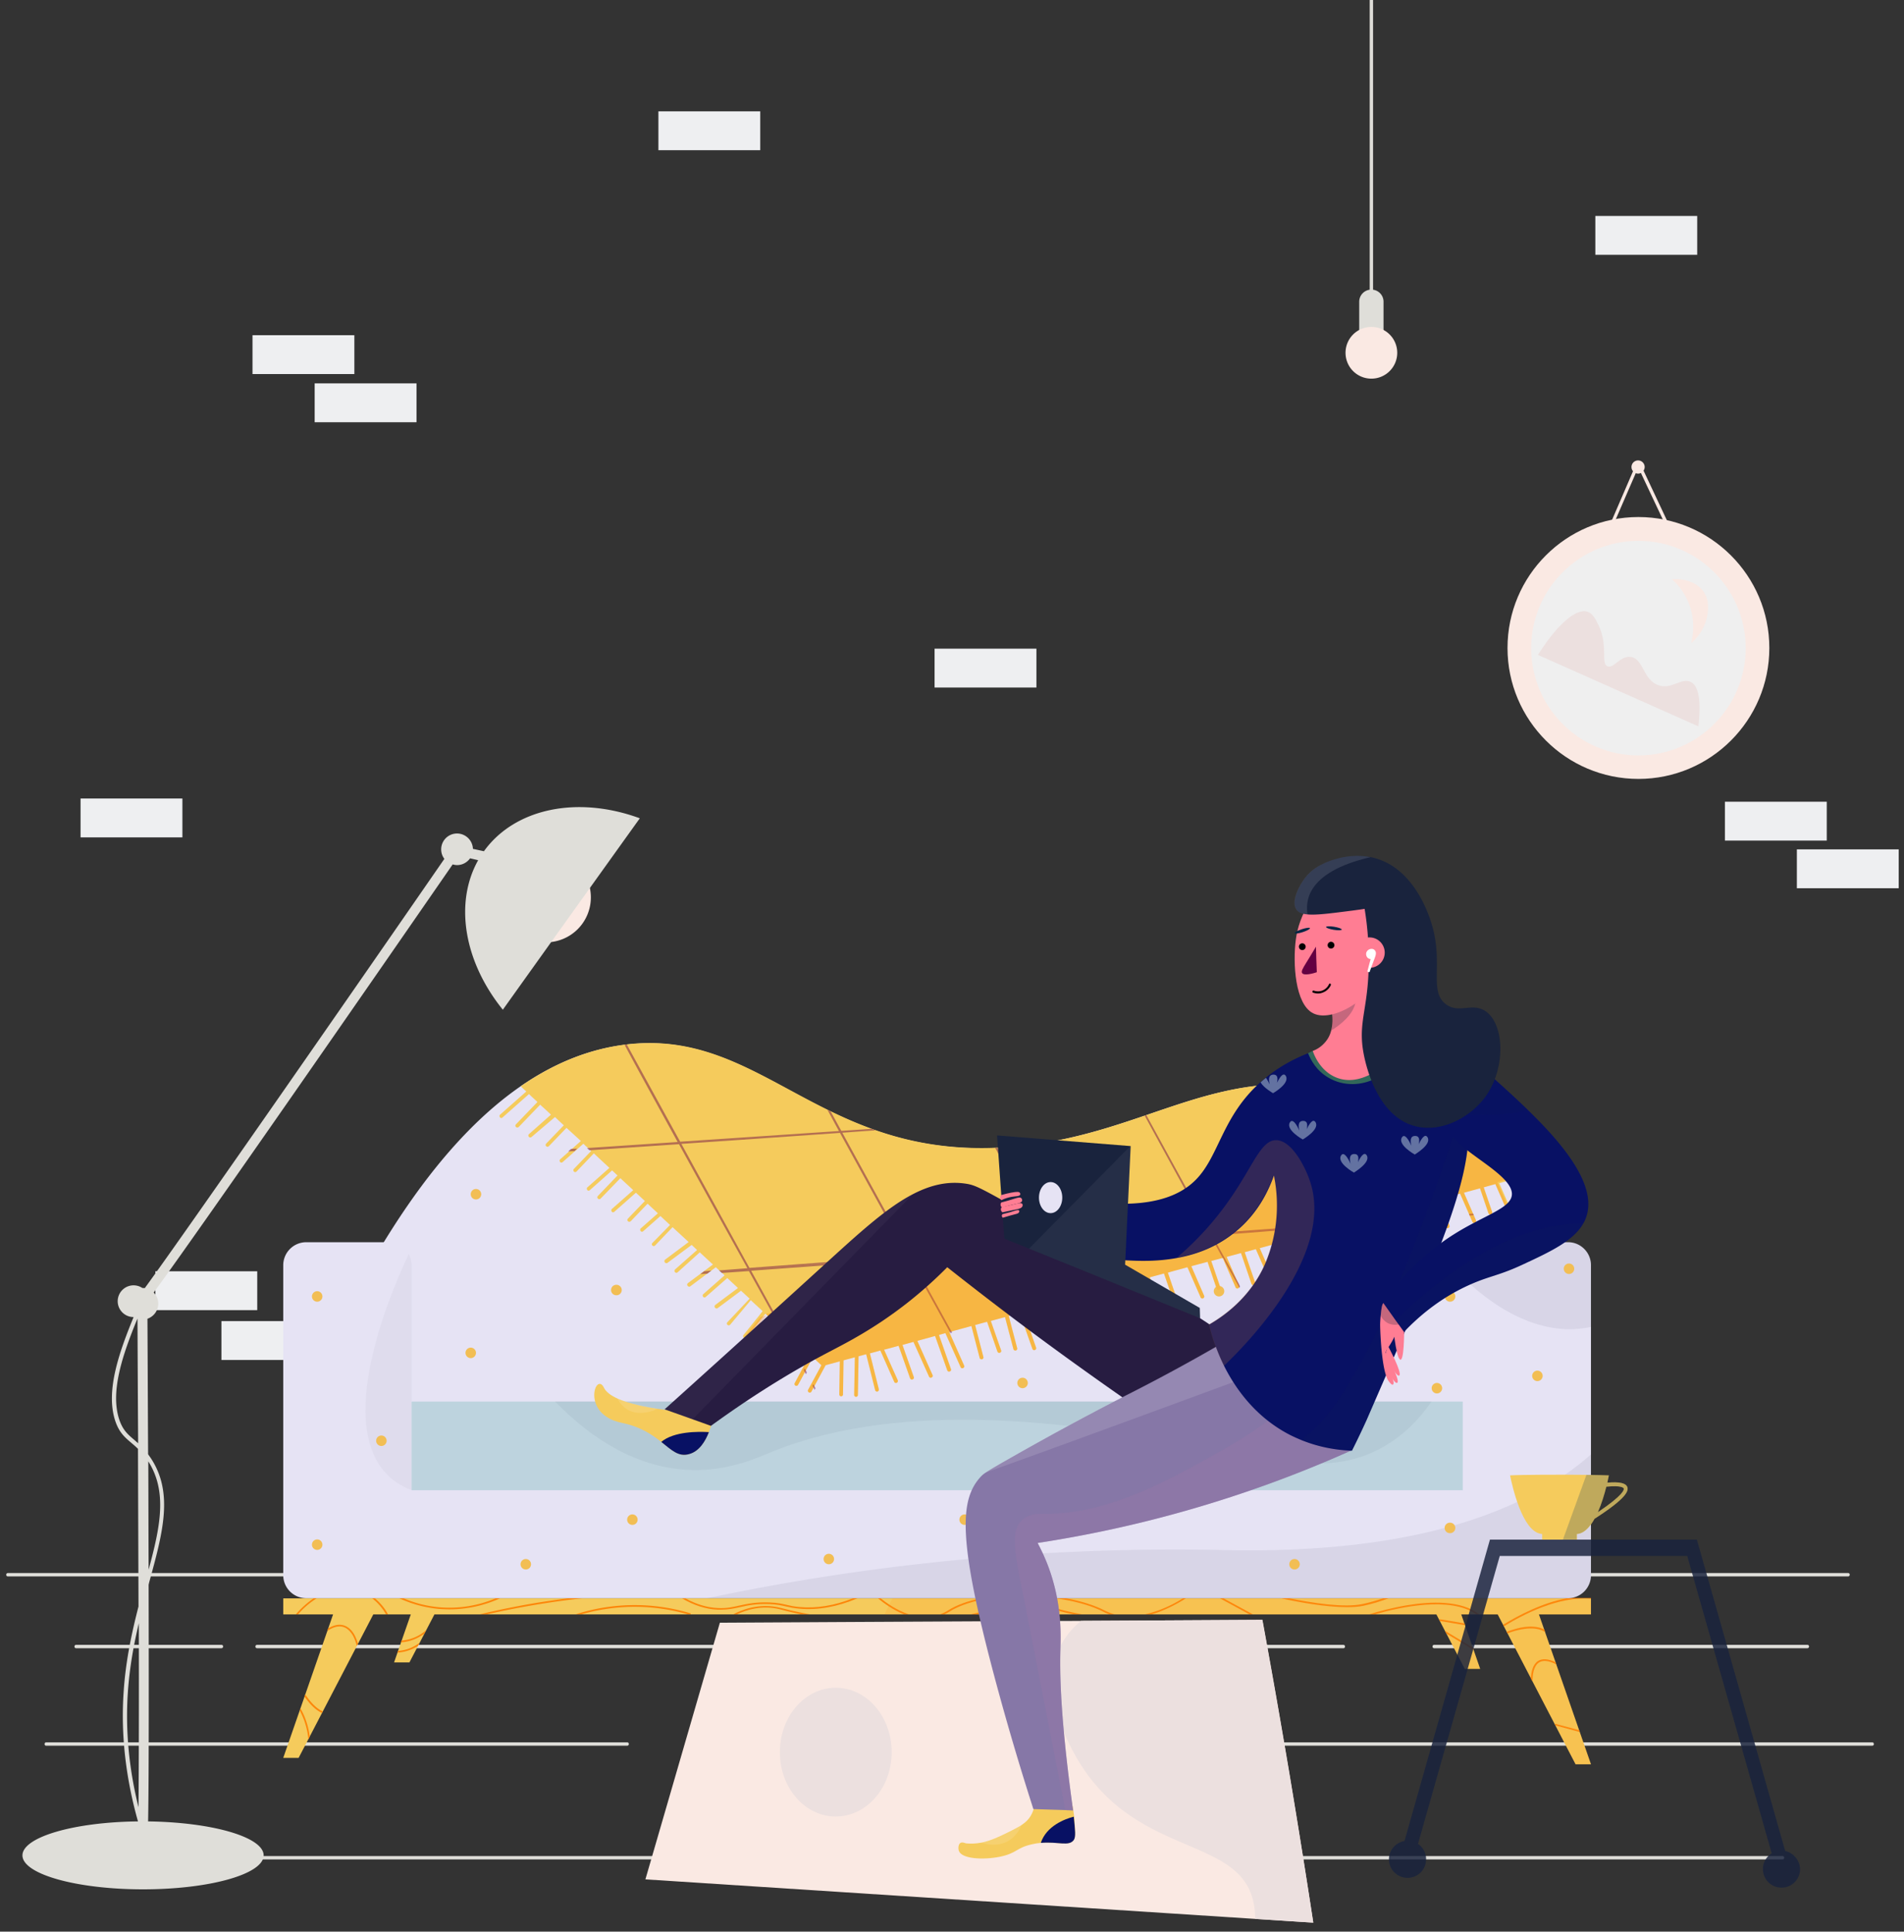 <svg width="211" height="214" xmlns="http://www.w3.org/2000/svg" xmlns:xlink="http://www.w3.org/1999/xlink" xmlns:svgjs="http://svgjs.com/svgjs" viewBox="60 59 211 214"><rect x="60" y="59" width="211" height="214" fill="#333333" stroke="none"/><svg width="211" height="214" xmlns="http://www.w3.org/2000/svg" xmlns:xlink="http://www.w3.org/1999/xlink" xmlns:svgjs="http://svgjs.com/svgjs" viewBox="60 59 211 214" x="60" y="59"><svg width="211" height="214" xmlns="http://www.w3.org/2000/svg" xmlns:xlink="http://www.w3.org/1999/xlink" xmlns:svgjs="http://svgjs.com/svgjs" viewBox="60 59 211 214" x="60" y="59"><svg width="208" height="32" xmlns="http://www.w3.org/2000/svg" xmlns:xlink="http://www.w3.org/1999/xlink" xmlns:svgjs="http://svgjs.com/svgjs" viewBox="60 233 208 32" x="60" y="233"><svg width="94" height="1" xmlns="http://www.w3.org/2000/svg" xmlns:xlink="http://www.w3.org/1999/xlink" xmlns:svgjs="http://svgjs.com/svgjs" fill="#dfded9" x="60" y="233"><svg xmlns="http://www.w3.org/2000/svg" xmlns:xlink="http://www.w3.org/1999/xlink" width="94" height="1"><path paint-order="stroke fill markers" fill-rule="evenodd" d="M93.554.645H.878C.766.645.69.571.69.458.69.346.766.271.878.271h92.676c.113 0 .187.075.187.187a.188.188 0 0 1-.187.187z"/></svg></svg><svg width="107" height="1" xmlns="http://www.w3.org/2000/svg" xmlns:xlink="http://www.w3.org/1999/xlink" xmlns:svgjs="http://svgjs.com/svgjs" fill="#dfded9" x="158" y="233"><svg xmlns="http://www.w3.org/2000/svg" xmlns:xlink="http://www.w3.org/1999/xlink" width="107" height="1"><path paint-order="stroke fill markers" fill-rule="evenodd" d="M106.8.645H.72C.609.645.534.571.534.458c0-.112.075-.187.188-.187h106.078c.113 0 .188.075.188.187a.188.188 0 0 1-.188.187z"/></svg></svg><svg width="43" height="1" xmlns="http://www.w3.org/2000/svg" xmlns:xlink="http://www.w3.org/1999/xlink" xmlns:svgjs="http://svgjs.com/svgjs" fill="#dfded9" x="218" y="241"><svg xmlns="http://www.w3.org/2000/svg" xmlns:xlink="http://www.w3.org/1999/xlink" width="43" height="1"><path paint-order="stroke fill markers" fill-rule="evenodd" d="M42.288.6H.938C.827.6.752.527.752.415.751.3.826.226.94.226h41.35c.111 0 .187.075.187.188a.188.188 0 0 1-.188.187z"/></svg></svg><svg width="122" height="1" xmlns="http://www.w3.org/2000/svg" xmlns:xlink="http://www.w3.org/1999/xlink" xmlns:svgjs="http://svgjs.com/svgjs" fill="#dfded9" x="88" y="241"><svg xmlns="http://www.w3.org/2000/svg" xmlns:xlink="http://www.w3.org/1999/xlink" width="122" height="1"><path paint-order="stroke fill markers" fill-rule="evenodd" d="M120.887.6H.487C.377.6.302.527.302.415.3.3.376.226.488.226h120.38c.112 0 .187.075.187.188 0 .112-.075.187-.168.187z"/></svg></svg><svg width="17" height="1" xmlns="http://www.w3.org/2000/svg" xmlns:xlink="http://www.w3.org/1999/xlink" xmlns:svgjs="http://svgjs.com/svgjs" fill="#dfded9" x="68" y="241"><svg xmlns="http://www.w3.org/2000/svg" xmlns:xlink="http://www.w3.org/1999/xlink" width="17" height="1"><path paint-order="stroke fill markers" fill-rule="evenodd" d="M16.538.6H.44C.328.6.253.527.253.415.253.3.328.226.44.226h16.098c.113 0 .187.075.187.188a.187.187 0 0 1-.187.187z"/></svg></svg><svg width="130" height="1" xmlns="http://www.w3.org/2000/svg" xmlns:xlink="http://www.w3.org/1999/xlink" xmlns:svgjs="http://svgjs.com/svgjs" fill="#dfded9" x="138" y="252"><svg xmlns="http://www.w3.org/2000/svg" xmlns:xlink="http://www.w3.org/1999/xlink" width="130" height="1"><path paint-order="stroke fill markers" fill-rule="evenodd" d="M129.476.402H1.028C.916.402.841.327.841.214c0-.112.075-.187.187-.187h128.448c.113 0 .187.075.187.187 0 .113-.074.188-.187.188z"/></svg></svg><svg width="66" height="1" xmlns="http://www.w3.org/2000/svg" xmlns:xlink="http://www.w3.org/1999/xlink" xmlns:svgjs="http://svgjs.com/svgjs" fill="#dfded9" x="64" y="252"><svg xmlns="http://www.w3.org/2000/svg" xmlns:xlink="http://www.w3.org/1999/xlink" width="66" height="1"><path paint-order="stroke fill markers" fill-rule="evenodd" d="M65.5.402H1.128C1.015.402.94.327.94.214c0-.112.075-.187.187-.187h64.374c.112 0 .187.075.187.187a.188.188 0 0 1-.187.188z"/></svg></svg><svg width="195" height="1" xmlns="http://www.w3.org/2000/svg" xmlns:xlink="http://www.w3.org/1999/xlink" xmlns:svgjs="http://svgjs.com/svgjs" fill="#dfded9" x="63" y="264"><svg xmlns="http://www.w3.org/2000/svg" xmlns:xlink="http://www.w3.org/1999/xlink" width="195" height="1"><path paint-order="stroke fill markers" fill-rule="evenodd" d="M194.555 1H.892C.779 1 .705.923.705.811S.779.625.892.625h193.645c.112 0 .187.075.187.187s-.075.187-.169.187z"/></svg></svg></svg><svg width="75" height="35" xmlns="http://www.w3.org/2000/svg" xmlns:xlink="http://www.w3.org/1999/xlink" xmlns:svgjs="http://svgjs.com/svgjs" viewBox="131 238 75 35" x="131" y="238"><svg width="75" height="35" xmlns="http://www.w3.org/2000/svg" xmlns:xlink="http://www.w3.org/1999/xlink" xmlns:svgjs="http://svgjs.com/svgjs" fill="#fae9e3" x="131" y="238"><svg xmlns="http://www.w3.org/2000/svg" xmlns:xlink="http://www.w3.org/1999/xlink" width="75" height="35"><path paint-order="stroke fill markers" fill-rule="evenodd" d="M74.536 34c-2.153-.131-4.305-.28-6.44-.412L.523 29.208 8.777.774C22.124.7 35.47.624 48.817.568L68.902.456a1202.426 1202.426 0 0 1 3.07 17.483A1278.23 1278.23 0 0 1 74.536 34z"/></svg></svg><svg width="30" height="34" xmlns="http://www.w3.org/2000/svg" xmlns:xlink="http://www.w3.org/1999/xlink" xmlns:svgjs="http://svgjs.com/svgjs" fill="#ece0df" x="176" y="238"><svg xmlns="http://www.w3.org/2000/svg" xmlns:xlink="http://www.w3.org/1999/xlink" width="30" height="34"><path paint-order="stroke fill markers" fill-rule="evenodd" d="M29.536 34c-2.153-.131-4.305-.28-6.44-.412-.037-10.22-14.038-5.485-20.702-19.598C-.882 7.045.915 2.964 3.798.568L23.883.456a1202.61 1202.61 0 0 1 3.07 17.483c.917 5.429 1.778 10.782 2.583 16.06z"/></svg></svg><svg width="13" height="16" xmlns="http://www.w3.org/2000/svg" xmlns:xlink="http://www.w3.org/1999/xlink" xmlns:svgjs="http://svgjs.com/svgjs" fill="#ece0df" x="146" y="245"><svg xmlns="http://www.w3.org/2000/svg" xmlns:xlink="http://www.w3.org/1999/xlink" width="13" height="16"><path paint-order="stroke fill markers" fill-rule="evenodd" d="M6.618 15.245c-3.426 0-6.196-3.188-6.196-7.132C.422 4.169 3.192.98 6.618.98c3.427 0 6.196 3.188 6.196 7.132 0 3.944-2.77 7.132-6.196 7.132z"/></svg></svg></svg><svg width="6" height="42" xmlns="http://www.w3.org/2000/svg" xmlns:xlink="http://www.w3.org/1999/xlink" xmlns:svgjs="http://svgjs.com/svgjs" viewBox="209 59 6 42" x="209" y="59"><svg width="2" height="34" xmlns="http://www.w3.org/2000/svg" xmlns:xlink="http://www.w3.org/1999/xlink" xmlns:svgjs="http://svgjs.com/svgjs" fill="#dfded9" x="211" y="59"><svg xmlns="http://www.w3.org/2000/svg" xmlns:xlink="http://www.w3.org/1999/xlink" width="2" height="34"><path paint-order="stroke fill markers" fill-rule="evenodd" d="M.788 0h.374v33.132H.788V0z"/></svg></svg><svg width="4" height="7" xmlns="http://www.w3.org/2000/svg" xmlns:xlink="http://www.w3.org/1999/xlink" xmlns:svgjs="http://svgjs.com/svgjs" fill="#dfded9" x="210" y="91"><svg xmlns="http://www.w3.org/2000/svg" xmlns:xlink="http://www.w3.org/1999/xlink" width="4" height="7"><path paint-order="stroke fill markers" fill-rule="evenodd" d="M.627 5.737V1.432c0-.75.6-1.348 1.348-1.348.749 0 1.348.599 1.348 1.348v4.305c-.094.093-.58.561-1.348.561a1.948 1.948 0 0 1-1.348-.561z"/></svg></svg><svg width="6" height="6" xmlns="http://www.w3.org/2000/svg" xmlns:xlink="http://www.w3.org/1999/xlink" xmlns:svgjs="http://svgjs.com/svgjs" fill="#fae9e3" x="209" y="95"><svg xmlns="http://www.w3.org/2000/svg" xmlns:xlink="http://www.w3.org/1999/xlink" width="6" height="6"><path paint-order="stroke fill markers" fill-rule="evenodd" d="M2.975 5.949A2.861 2.861 0 0 1 .111 3.085 2.861 2.861 0 0 1 2.975.22 2.862 2.862 0 0 1 5.84 3.085a2.862 2.862 0 0 1-2.864 2.864z"/></svg></svg></svg><svg width="203" height="139" xmlns="http://www.w3.org/2000/svg" xmlns:xlink="http://www.w3.org/1999/xlink" xmlns:svgjs="http://svgjs.com/svgjs" viewBox="68 71 203 139" x="68" y="71"><svg width="13" height="5" xmlns="http://www.w3.org/2000/svg" xmlns:xlink="http://www.w3.org/1999/xlink" xmlns:svgjs="http://svgjs.com/svgjs" fill="#eeeff1" x="68" y="147"><svg xmlns="http://www.w3.org/2000/svg" xmlns:xlink="http://www.w3.org/1999/xlink" width="13" height="5"><path paint-order="stroke fill markers" fill-rule="evenodd" d="M.927.464h11.287V4.77H.927V.464z"/></svg></svg><svg width="12" height="6" xmlns="http://www.w3.org/2000/svg" xmlns:xlink="http://www.w3.org/1999/xlink" xmlns:svgjs="http://svgjs.com/svgjs" fill="#eeeff1" x="77" y="199"><svg xmlns="http://www.w3.org/2000/svg" xmlns:xlink="http://www.w3.org/1999/xlink" width="12" height="6"><path paint-order="stroke fill markers" fill-rule="evenodd" d="M.22.84h11.287v4.305H.22V.839z"/></svg></svg><svg width="12" height="5" xmlns="http://www.w3.org/2000/svg" xmlns:xlink="http://www.w3.org/1999/xlink" xmlns:svgjs="http://svgjs.com/svgjs" fill="#eeeff1" x="259" y="153"><svg xmlns="http://www.w3.org/2000/svg" xmlns:xlink="http://www.w3.org/1999/xlink" width="12" height="5"><path paint-order="stroke fill markers" fill-rule="evenodd" d="M.128.099h11.287v4.305H.128V.1z"/></svg></svg><svg width="13" height="5" xmlns="http://www.w3.org/2000/svg" xmlns:xlink="http://www.w3.org/1999/xlink" xmlns:svgjs="http://svgjs.com/svgjs" fill="#eeeff1" x="87" y="96"><svg xmlns="http://www.w3.org/2000/svg" xmlns:xlink="http://www.w3.org/1999/xlink" width="13" height="5"><path paint-order="stroke fill markers" fill-rule="evenodd" d="M.983.138H12.27v4.305H.983V.138z"/></svg></svg><svg width="13" height="5" xmlns="http://www.w3.org/2000/svg" xmlns:xlink="http://www.w3.org/1999/xlink" xmlns:svgjs="http://svgjs.com/svgjs" fill="#eeeff1" x="94" y="101"><svg xmlns="http://www.w3.org/2000/svg" xmlns:xlink="http://www.w3.org/1999/xlink" width="13" height="5"><path paint-order="stroke fill markers" fill-rule="evenodd" d="M.871.473h11.287v4.305H.871V.473z"/></svg></svg><svg width="12" height="5" xmlns="http://www.w3.org/2000/svg" xmlns:xlink="http://www.w3.org/1999/xlink" xmlns:svgjs="http://svgjs.com/svgjs" fill="#eeeff1" x="129" y="178"><svg xmlns="http://www.w3.org/2000/svg" xmlns:xlink="http://www.w3.org/1999/xlink" width="12" height="5"><path paint-order="stroke fill markers" fill-rule="evenodd" d="M.538.5h11.288v4.305H.538V.5z"/></svg></svg><svg width="12" height="6" xmlns="http://www.w3.org/2000/svg" xmlns:xlink="http://www.w3.org/1999/xlink" xmlns:svgjs="http://svgjs.com/svgjs" fill="#eeeff1" x="163" y="130"><svg xmlns="http://www.w3.org/2000/svg" xmlns:xlink="http://www.w3.org/1999/xlink" width="12" height="6"><path paint-order="stroke fill markers" fill-rule="evenodd" d="M.569.861h11.287v4.305H.569V.861z"/></svg></svg><svg width="13" height="5" xmlns="http://www.w3.org/2000/svg" xmlns:xlink="http://www.w3.org/1999/xlink" xmlns:svgjs="http://svgjs.com/svgjs" fill="#eeeff1" x="132" y="71"><svg xmlns="http://www.w3.org/2000/svg" xmlns:xlink="http://www.w3.org/1999/xlink" width="13" height="5"><path paint-order="stroke fill markers" fill-rule="evenodd" d="M.964.336H12.25V4.64H.964V.336z"/></svg></svg><svg width="13" height="6" xmlns="http://www.w3.org/2000/svg" xmlns:xlink="http://www.w3.org/1999/xlink" xmlns:svgjs="http://svgjs.com/svgjs" fill="#eeeff1" x="236" y="82"><svg xmlns="http://www.w3.org/2000/svg" xmlns:xlink="http://www.w3.org/1999/xlink" width="13" height="6"><path paint-order="stroke fill markers" fill-rule="evenodd" d="M.796.922h11.288v4.306H.796V.922z"/></svg></svg><svg width="12" height="6" xmlns="http://www.w3.org/2000/svg" xmlns:xlink="http://www.w3.org/1999/xlink" xmlns:svgjs="http://svgjs.com/svgjs" fill="#eeeff1" x="251" y="147"><svg xmlns="http://www.w3.org/2000/svg" xmlns:xlink="http://www.w3.org/1999/xlink" width="12" height="6"><path paint-order="stroke fill markers" fill-rule="evenodd" d="M.154.82H11.44v4.305H.154V.82z"/></svg></svg><svg width="12" height="5" xmlns="http://www.w3.org/2000/svg" xmlns:xlink="http://www.w3.org/1999/xlink" xmlns:svgjs="http://svgjs.com/svgjs" fill="#eeeff1" x="84" y="205"><svg xmlns="http://www.w3.org/2000/svg" xmlns:xlink="http://www.w3.org/1999/xlink" width="12" height="5"><path paint-order="stroke fill markers" fill-rule="evenodd" d="M.538.361h11.288v4.306H.538V.36z"/></svg></svg><svg width="13" height="6" xmlns="http://www.w3.org/2000/svg" xmlns:xlink="http://www.w3.org/1999/xlink" xmlns:svgjs="http://svgjs.com/svgjs" fill="#eeeff1" x="224" y="201"><svg xmlns="http://www.w3.org/2000/svg" xmlns:xlink="http://www.w3.org/1999/xlink" width="13" height="6"><path paint-order="stroke fill markers" fill-rule="evenodd" d="M.779.917h11.287v4.305H.78V.917z"/></svg></svg></svg><svg width="30" height="36" xmlns="http://www.w3.org/2000/svg" xmlns:xlink="http://www.w3.org/1999/xlink" xmlns:svgjs="http://svgjs.com/svgjs" viewBox="227 110 30 36" x="227" y="110"><svg width="30" height="30" xmlns="http://www.w3.org/2000/svg" xmlns:xlink="http://www.w3.org/1999/xlink" xmlns:svgjs="http://svgjs.com/svgjs" viewBox="227 116 30 30" x="227" y="116"><svg width="27" height="28" xmlns="http://www.w3.org/2000/svg" xmlns:xlink="http://www.w3.org/1999/xlink" xmlns:svgjs="http://svgjs.com/svgjs" fill="#efefef" x="228" y="117"><svg xmlns="http://www.w3.org/2000/svg" xmlns:xlink="http://www.w3.org/1999/xlink" width="27" height="28"><path paint-order="stroke fill markers" fill-rule="evenodd" d="M13.57 27.002A13.185 13.185 0 0 1 .373 13.805 13.185 13.185 0 0 1 13.57.608a13.185 13.185 0 0 1 13.196 13.197A13.185 13.185 0 0 1 13.57 27.002z"/></svg></svg><svg width="30" height="30" xmlns="http://www.w3.org/2000/svg" xmlns:xlink="http://www.w3.org/1999/xlink" xmlns:svgjs="http://svgjs.com/svgjs" fill="#fae9e3" x="227" y="116"><svg xmlns="http://www.w3.org/2000/svg" xmlns:xlink="http://www.w3.org/1999/xlink" width="30" height="30"><path paint-order="stroke fill markers" fill-rule="evenodd" d="M14.57 29.293C6.576 29.293.061 22.798.061 14.786.062 6.775 6.558.28 14.57.28c7.993 0 14.507 6.496 14.507 14.507 0 8.012-6.514 14.507-14.507 14.507zm0-26.374c-6.552 0-11.887 5.334-11.887 11.886 0 6.551 5.335 11.886 11.886 11.886 6.552 0 11.887-5.335 11.887-11.886 0-6.552-5.335-11.886-11.887-11.886z"/></svg></svg></svg><svg width="9" height="9" xmlns="http://www.w3.org/2000/svg" xmlns:xlink="http://www.w3.org/1999/xlink" xmlns:svgjs="http://svgjs.com/svgjs" fill="#fae9e3" x="237" y="110"><svg xmlns="http://www.w3.org/2000/svg" xmlns:xlink="http://www.w3.org/1999/xlink" width="9" height="9"><path paint-order="stroke fill markers" fill-rule="evenodd" d="M1.013 8.713c-.019 0-.056 0-.075-.02-.094-.037-.131-.149-.094-.242L4.382.25C4.42.178 4.476.14 4.551.14c.075 0 .15.038.168.113L8.575 8.45c.038.093 0 .205-.093.243-.094.037-.206 0-.244-.094L4.551.776 1.163 8.6c0 .075-.075.113-.15.113z"/></svg></svg><svg width="3" height="2" xmlns="http://www.w3.org/2000/svg" xmlns:xlink="http://www.w3.org/1999/xlink" xmlns:svgjs="http://svgjs.com/svgjs" fill="#fae9e3" x="240" y="110"><svg xmlns="http://www.w3.org/2000/svg" xmlns:xlink="http://www.w3.org/1999/xlink" width="3" height="2"><path paint-order="stroke fill markers" fill-rule="evenodd" d="M1.57 1.468A.73.73 0 1 1 1.568.01a.73.73 0 0 1 .002 1.458z"/></svg></svg><svg width="19" height="14" xmlns="http://www.w3.org/2000/svg" xmlns:xlink="http://www.w3.org/1999/xlink" xmlns:svgjs="http://svgjs.com/svgjs" fill="#ece0df" x="230" y="126"><svg xmlns="http://www.w3.org/2000/svg" xmlns:xlink="http://www.w3.org/1999/xlink" width="19" height="14"><path paint-order="stroke fill markers" fill-rule="evenodd" d="M.432 5.554C2.472 2.315 4.643.312 5.954.78c.58.206.898.88 1.198 1.498 1.086 2.284.224 4.174.973 4.53.656.337 1.423-1.198 2.602-1.03 1.404.206 1.348 2.527 3.033 3.126 1.478.543 2.583-.88 3.612-.355.655.337 1.236 1.44.843 4.923L.432 5.554z"/></svg></svg><svg width="5" height="8" xmlns="http://www.w3.org/2000/svg" xmlns:xlink="http://www.w3.org/1999/xlink" xmlns:svgjs="http://svgjs.com/svgjs" fill="#fae9e3" x="245" y="123"><svg xmlns="http://www.w3.org/2000/svg" xmlns:xlink="http://www.w3.org/1999/xlink" width="5" height="8"><path paint-order="stroke fill markers" fill-rule="evenodd" d="M.276.168a7.013 7.013 0 0 1 1.816 2.527c.86 2.04.486 3.874.336 4.548.43-.374 1.629-1.553 1.816-3.369.056-.487.131-1.367-.356-2.171C3.234.617 1.83.055.276.168z"/></svg></svg></svg><svg width="69" height="121" xmlns="http://www.w3.org/2000/svg" xmlns:xlink="http://www.w3.org/1999/xlink" xmlns:svgjs="http://svgjs.com/svgjs" viewBox="62 148 69 121" x="62" y="148"><svg width="11" height="11" xmlns="http://www.w3.org/2000/svg" xmlns:xlink="http://www.w3.org/1999/xlink" xmlns:svgjs="http://svgjs.com/svgjs" fill="#fae9e3" x="115" y="153"><svg xmlns="http://www.w3.org/2000/svg" xmlns:xlink="http://www.w3.org/1999/xlink" width="11" height="11"><path paint-order="stroke fill markers" fill-rule="evenodd" d="M5.497 10.394a4.975 4.975 0 0 1-4.98-4.98A4.975 4.975 0 0 1 5.498.437a4.975 4.975 0 0 1 4.98 4.979 4.975 4.975 0 0 1-4.98 4.98z"/></svg></svg><svg width="69" height="121" xmlns="http://www.w3.org/2000/svg" xmlns:xlink="http://www.w3.org/1999/xlink" xmlns:svgjs="http://svgjs.com/svgjs" fill="#dfded9" x="62" y="148"><svg xmlns="http://www.w3.org/2000/svg" xmlns:xlink="http://www.w3.org/1999/xlink" width="69" height="121"><path paint-order="stroke fill markers" fill-rule="evenodd" d="M51.627 5.305c-.449-.094-.86-.187-1.217-.262a1.771 1.771 0 0 0-1.76-1.704c-.972 0-1.759.786-1.759 1.76 0 .393.131.767.356 1.048-8.966 12.972-28.49 41.106-33.207 47.564-.075-.018-.169-.018-.262-.018a1.758 1.758 0 1 0-.973 3.22c-1.685 4.099-3.052 8.16-2.078 11.361.43 1.386 1.067 1.928 1.815 2.565.244.206.487.412.75.674l.056 17.464c-.73 2.845-1.423 5.99-1.648 9.49-.318 4.662.225 9.472 1.591 14.32-7.113.075-12.803 1.741-12.803 3.763 0 2.078 5.99 3.762 13.365 3.762s13.365-1.684 13.365-3.762c0-2.022-5.672-3.669-12.804-3.763.057-2.9.094-9.77.057-26.224.018-.075.037-.15.056-.244 1.535-5.578 2.733-9.977.15-13.833a15.404 15.404 0 0 1-.263-.374c-.037-6.72-.056-12.336-.074-15.013a1.78 1.78 0 0 0 1.198-1.666c0-.486-.188-.917-.506-1.235 5.129-7 23.698-33.787 33.132-47.433.15.037.318.075.487.075.599 0 1.123-.3 1.441-.749.244.056.506.112.805.187.038 0 .056.019.094.019-2.64 4.698-1.61 11.194 2.733 16.566 5.054-7.076 10.108-14.133 15.18-21.208C61.96-.891 55.035.569 51.628 5.305zM12.861 70.502c-.73-.618-1.292-1.104-1.685-2.359-.936-3.05.393-7.02 2.04-11.025h.02c.018 3.744.036 8.536.074 13.777l-.45-.393zm.487 40.713c-1.068-4.305-1.46-8.573-1.18-12.71.187-2.77.655-5.316 1.217-7.675.019 8.499 0 16.136-.037 20.385zm1.123-26.318v-.094c-.02-4.062-.02-8.143-.038-11.905 2.134 3.37 1.33 7.225.038 11.999z"/></svg></svg></svg></svg></svg><svg width="169" height="116" xmlns="http://www.w3.org/2000/svg" xmlns:xlink="http://www.w3.org/1999/xlink" xmlns:svgjs="http://svgjs.com/svgjs" viewBox="91 153 169 116" x="91" y="153"><svg width="169" height="116" xmlns="http://www.w3.org/2000/svg" xmlns:xlink="http://www.w3.org/1999/xlink" xmlns:svgjs="http://svgjs.com/svgjs" viewBox="91 153 169 116" x="91" y="153"><svg width="146" height="81" xmlns="http://www.w3.org/2000/svg" xmlns:xlink="http://www.w3.org/1999/xlink" xmlns:svgjs="http://svgjs.com/svgjs" viewBox="91 174 146 81" x="91" y="174"><svg width="146" height="19" xmlns="http://www.w3.org/2000/svg" xmlns:xlink="http://www.w3.org/1999/xlink" xmlns:svgjs="http://svgjs.com/svgjs" fill="#f5cb5c" x="91" y="236"><svg xmlns="http://www.w3.org/2000/svg" xmlns:xlink="http://www.w3.org/1999/xlink" width="146" height="19"><path paint-order="stroke fill markers" fill-rule="evenodd" d="M145.31 1.857h-5.766l5.766 16.604h-1.704l-8.63-16.604h-4.042l2.096 6.027h-1.703l-3.145-6.027H17.142l-2.77 5.316H12.67l1.853-5.316h-4.156L2.093 17.749H.389L5.911 1.857H.39V.079h144.92v1.778z"/></svg></svg><svg width="3" height="3" xmlns="http://www.w3.org/2000/svg" xmlns:xlink="http://www.w3.org/1999/xlink" xmlns:svgjs="http://svgjs.com/svgjs" fill="#fc860a" x="93" y="246"><svg xmlns="http://www.w3.org/2000/svg" xmlns:xlink="http://www.w3.org/1999/xlink" width="3" height="3"><path paint-order="stroke fill markers" fill-rule="evenodd" d="M2.77 2.602l-.094.168c-.543-.243-1.086-.711-1.61-1.385-.112-.15-.224-.28-.318-.43L.823.73c.505.73 1.18 1.535 1.947 1.872z"/></svg></svg><svg width="2" height="4" xmlns="http://www.w3.org/2000/svg" xmlns:xlink="http://www.w3.org/1999/xlink" xmlns:svgjs="http://svgjs.com/svgjs" fill="#fc860a" x="93" y="248"><svg xmlns="http://www.w3.org/2000/svg" xmlns:xlink="http://www.w3.org/1999/xlink" width="2" height="4"><path paint-order="stroke fill markers" fill-rule="evenodd" d="M1.328 3.39l-.15.3A8.863 8.863 0 0 0 .673 1.5 9.51 9.51 0 0 0 .224.508L.299.265c.206.374.393.748.543 1.16.243.637.393 1.292.486 1.966z"/></svg></svg><svg width="4" height="3" xmlns="http://www.w3.org/2000/svg" xmlns:xlink="http://www.w3.org/1999/xlink" xmlns:svgjs="http://svgjs.com/svgjs" fill="#fc860a" x="96" y="239"><svg xmlns="http://www.w3.org/2000/svg" xmlns:xlink="http://www.w3.org/1999/xlink" width="4" height="3"><path paint-order="stroke fill markers" fill-rule="evenodd" d="M3.663 2.095l-.13.244a4.224 4.224 0 0 0-.413-1.123C2.82.69 2.427.336 1.978.224 1.38.074.762.354.275.69l.093-.28C.855.11 1.454-.095 2.035.055c.505.131.935.505 1.254 1.086.15.28.28.617.374.954z"/></svg></svg><svg width="4" height="2" xmlns="http://www.w3.org/2000/svg" xmlns:xlink="http://www.w3.org/1999/xlink" xmlns:svgjs="http://svgjs.com/svgjs" fill="#fc860a" x="92" y="236"><svg xmlns="http://www.w3.org/2000/svg" xmlns:xlink="http://www.w3.org/1999/xlink" width="4" height="2"><path paint-order="stroke fill markers" fill-rule="evenodd" d="M2.777.06h.338a9.14 9.14 0 0 0-2.079 1.778H.793A10.28 10.28 0 0 1 2.777.06z"/></svg></svg><svg width="2" height="2" xmlns="http://www.w3.org/2000/svg" xmlns:xlink="http://www.w3.org/1999/xlink" xmlns:svgjs="http://svgjs.com/svgjs" fill="#fc860a" x="101" y="236"><svg xmlns="http://www.w3.org/2000/svg" xmlns:xlink="http://www.w3.org/1999/xlink" width="2" height="2"><path paint-order="stroke fill markers" fill-rule="evenodd" d="M1.995 1.838H1.77C1.415 1.183.853.547.236.06h.299c.6.505 1.123 1.123 1.46 1.778z"/></svg></svg><svg width="12" height="2" xmlns="http://www.w3.org/2000/svg" xmlns:xlink="http://www.w3.org/1999/xlink" xmlns:svgjs="http://svgjs.com/svgjs" fill="#fc860a" x="104" y="236"><svg xmlns="http://www.w3.org/2000/svg" xmlns:xlink="http://www.w3.org/1999/xlink" width="12" height="2"><path paint-order="stroke fill markers" fill-rule="evenodd" d="M11.443.06a13.547 13.547 0 0 1-5.616 1.236c-.337 0-.692-.02-1.048-.038A13.314 13.314 0 0 1 .23.06h.468c1.31.562 2.677.898 4.1 1.01A13.174 13.174 0 0 0 10.956.06h.487z"/></svg></svg><svg width="4" height="2" xmlns="http://www.w3.org/2000/svg" xmlns:xlink="http://www.w3.org/1999/xlink" xmlns:svgjs="http://svgjs.com/svgjs" fill="#fc860a" x="104" y="239"><svg xmlns="http://www.w3.org/2000/svg" xmlns:xlink="http://www.w3.org/1999/xlink" width="4" height="2"><path paint-order="stroke fill markers" fill-rule="evenodd" d="M3.226.598L3 1.01c-.3.206-.637.412-1.03.58a4.826 4.826 0 0 1-1.535.356l.056-.188c.487-.037.955-.15 1.405-.336A4.494 4.494 0 0 0 3.226.598z"/></svg></svg><svg width="3" height="2" xmlns="http://www.w3.org/2000/svg" xmlns:xlink="http://www.w3.org/1999/xlink" xmlns:svgjs="http://svgjs.com/svgjs" fill="#fc860a" x="104" y="241"><svg xmlns="http://www.w3.org/2000/svg" xmlns:xlink="http://www.w3.org/1999/xlink" width="3" height="2"><path paint-order="stroke fill markers" fill-rule="evenodd" d="M2.495.002l-.187.355a6.612 6.612 0 0 1-.73.375 4.826 4.826 0 0 1-1.535.355L.118.9C.605.863 1.073.75 1.522.563c.375-.168.693-.355.973-.561z"/></svg></svg><svg width="12" height="2" xmlns="http://www.w3.org/2000/svg" xmlns:xlink="http://www.w3.org/1999/xlink" xmlns:svgjs="http://svgjs.com/svgjs" fill="#fc860a" x="113" y="236"><svg xmlns="http://www.w3.org/2000/svg" xmlns:xlink="http://www.w3.org/1999/xlink" width="12" height="2"><path paint-order="stroke fill markers" fill-rule="evenodd" d="M11.653.06C9.837.247 8.003.51 6.205.81c-1.74.3-3.481.636-5.204 1.03H.178A94.357 94.357 0 0 1 6.168.621C7.441.416 8.732.228 10.024.06h1.629z"/></svg></svg><svg width="14" height="2" xmlns="http://www.w3.org/2000/svg" xmlns:xlink="http://www.w3.org/1999/xlink" xmlns:svgjs="http://svgjs.com/svgjs" fill="#fc860a" x="123" y="236"><svg xmlns="http://www.w3.org/2000/svg" xmlns:xlink="http://www.w3.org/1999/xlink" width="14" height="2"><path paint-order="stroke fill markers" fill-rule="evenodd" d="M13.557 1.745l-.018.093h-.337a21.289 21.289 0 0 0-7.675-.748 21.542 21.542 0 0 0-4.062.748H.81A21.161 21.161 0 0 1 5.49.902a21.371 21.371 0 0 1 8.067.843z"/></svg></svg><svg width="21" height="2" xmlns="http://www.w3.org/2000/svg" xmlns:xlink="http://www.w3.org/1999/xlink" xmlns:svgjs="http://svgjs.com/svgjs" fill="#fc860a" x="135" y="236"><svg xmlns="http://www.w3.org/2000/svg" xmlns:xlink="http://www.w3.org/1999/xlink" width="21" height="2"><path paint-order="stroke fill markers" fill-rule="evenodd" d="M20.051.06c-2.246.955-4.417 1.348-6.457 1.16-.655-.056-1.067-.15-1.48-.243-.486-.112-.954-.224-1.834-.262-1.478-.056-2.377.131-3.275.337-.674.15-1.31.28-2.116.28h-.355C3.224 1.278 1.894.847.584.08h.374c1.198.655 2.397 1.01 3.576 1.067.973.056 1.684-.113 2.433-.281C7.828.678 8.783.472 10.28.528c.918.037 1.386.15 1.872.262.394.094.787.187 1.442.243 1.89.169 3.893-.15 5.952-.973h.505z"/></svg></svg><svg width="9" height="2" xmlns="http://www.w3.org/2000/svg" xmlns:xlink="http://www.w3.org/1999/xlink" xmlns:svgjs="http://svgjs.com/svgjs" fill="#fc860a" x="141" y="236"><svg xmlns="http://www.w3.org/2000/svg" xmlns:xlink="http://www.w3.org/1999/xlink" width="9" height="2"><path paint-order="stroke fill markers" fill-rule="evenodd" d="M8.754 1.838h-1.03c-.58-.13-1.31-.28-2.19-.524-2.115-.561-3.949.094-4.847.524H.275C.986 1.445 3.1.491 5.572 1.146c1.46.374 2.49.58 3.182.692z"/></svg></svg><svg width="4" height="2" xmlns="http://www.w3.org/2000/svg" xmlns:xlink="http://www.w3.org/1999/xlink" xmlns:svgjs="http://svgjs.com/svgjs" fill="#fc860a" x="157" y="236"><svg xmlns="http://www.w3.org/2000/svg" xmlns:xlink="http://www.w3.org/1999/xlink" width="4" height="2"><path paint-order="stroke fill markers" fill-rule="evenodd" d="M.579.06c.711.58 1.834 1.348 3.126 1.778h-.543C1.945 1.352.916.584.279.06h.3z"/></svg></svg><svg width="6" height="2" xmlns="http://www.w3.org/2000/svg" xmlns:xlink="http://www.w3.org/1999/xlink" xmlns:svgjs="http://svgjs.com/svgjs" fill="#fc860a" x="164" y="236"><svg xmlns="http://www.w3.org/2000/svg" xmlns:xlink="http://www.w3.org/1999/xlink" width="6" height="2"><path paint-order="stroke fill markers" fill-rule="evenodd" d="M4.716.06h1.049C3.967.322 2.358.828 1.16 1.576c-.15.094-.318.187-.487.262H.205c.28-.112.58-.243.861-.43C2.04.79 3.294.36 4.716.06z"/></svg></svg><svg width="8" height="2" xmlns="http://www.w3.org/2000/svg" xmlns:xlink="http://www.w3.org/1999/xlink" xmlns:svgjs="http://svgjs.com/svgjs" fill="#fc860a" x="176" y="236"><svg xmlns="http://www.w3.org/2000/svg" xmlns:xlink="http://www.w3.org/1999/xlink" width="8" height="2"><path paint-order="stroke fill markers" fill-rule="evenodd" d="M6.4 1.408c.374.187.748.337 1.123.43h-.618a5.786 5.786 0 0 1-.599-.262C4.921.865 3.012.341.916.06h1.16c1.666.3 3.182.768 4.323 1.348z"/></svg></svg><svg width="6" height="2" xmlns="http://www.w3.org/2000/svg" xmlns:xlink="http://www.w3.org/1999/xlink" xmlns:svgjs="http://svgjs.com/svgjs" fill="#fc860a" x="186" y="236"><svg xmlns="http://www.w3.org/2000/svg" xmlns:xlink="http://www.w3.org/1999/xlink" width="6" height="2"><path paint-order="stroke fill markers" fill-rule="evenodd" d="M5.44.06c-.58.374-1.515.917-2.62 1.367-.393.168-.786.299-1.16.411H.892c.674-.15 1.31-.355 1.872-.58A14.063 14.063 0 0 0 5.104.06h.337z"/></svg></svg><svg width="13" height="2" xmlns="http://www.w3.org/2000/svg" xmlns:xlink="http://www.w3.org/1999/xlink" xmlns:svgjs="http://svgjs.com/svgjs" fill="#fc860a" x="167" y="236"><svg xmlns="http://www.w3.org/2000/svg" xmlns:xlink="http://www.w3.org/1999/xlink" width="13" height="2"><path paint-order="stroke fill markers" fill-rule="evenodd" d="M12.891 1.838h-.973c-.917-.187-1.872-.43-2.658-.73-1.404-.542-5.335.187-7.806.73h-.86C2.894 1.295 7.686.285 9.315.921c1.067.412 2.452.711 3.575.917z"/></svg></svg><svg width="4" height="2" xmlns="http://www.w3.org/2000/svg" xmlns:xlink="http://www.w3.org/1999/xlink" xmlns:svgjs="http://svgjs.com/svgjs" fill="#fc860a" x="195" y="236"><svg xmlns="http://www.w3.org/2000/svg" xmlns:xlink="http://www.w3.org/1999/xlink" width="4" height="2"><path paint-order="stroke fill markers" fill-rule="evenodd" d="M3.835 1.838h-.393L.166.06h.393l3.276 1.778z"/></svg></svg><svg width="13" height="2" xmlns="http://www.w3.org/2000/svg" xmlns:xlink="http://www.w3.org/1999/xlink" xmlns:svgjs="http://svgjs.com/svgjs" fill="#fc860a" x="201" y="236"><svg xmlns="http://www.w3.org/2000/svg" xmlns:xlink="http://www.w3.org/1999/xlink" width="13" height="2"><path paint-order="stroke fill markers" fill-rule="evenodd" d="M12.922.06c-.861.318-1.835.636-2.846.842-.523.113-1.141.15-1.815.15C5.94 1.052 2.926.51.83.042h.898c2.658.542 6.27 1.104 8.292.654.824-.168 1.61-.411 2.34-.655h.562V.06z"/></svg></svg><svg width="13" height="2" xmlns="http://www.w3.org/2000/svg" xmlns:xlink="http://www.w3.org/1999/xlink" xmlns:svgjs="http://svgjs.com/svgjs" fill="#fc860a" x="211" y="236"><svg xmlns="http://www.w3.org/2000/svg" xmlns:xlink="http://www.w3.org/1999/xlink" width="13" height="2"><path paint-order="stroke fill markers" fill-rule="evenodd" d="M12.918 1.838h-.319c-2.901-2.021-8.48-.786-11.193 0H.75c.954-.3 2.527-.73 4.249-1.01 2.527-.412 5.915-.562 7.918 1.01z"/></svg></svg><svg width="4" height="2" xmlns="http://www.w3.org/2000/svg" xmlns:xlink="http://www.w3.org/1999/xlink" xmlns:svgjs="http://svgjs.com/svgjs" fill="#fc860a" x="219" y="238"><svg xmlns="http://www.w3.org/2000/svg" xmlns:xlink="http://www.w3.org/1999/xlink" width="4" height="2"><path paint-order="stroke fill markers" fill-rule="evenodd" d="M3.364 1.055C2.372.887 1.23.681.575.587L.463.381C1.062.456 2.185.662 3.27.85l.094.206z"/></svg></svg><svg width="4" height="3" xmlns="http://www.w3.org/2000/svg" xmlns:xlink="http://www.w3.org/1999/xlink" xmlns:svgjs="http://svgjs.com/svgjs" fill="#fc860a" x="220" y="239"><svg xmlns="http://www.w3.org/2000/svg" xmlns:xlink="http://www.w3.org/1999/xlink" width="4" height="3"><path paint-order="stroke fill markers" fill-rule="evenodd" d="M3.3 2.788L.305.991.137.673l3.07 1.853.093.262z"/></svg></svg><svg width="11" height="4" xmlns="http://www.w3.org/2000/svg" xmlns:xlink="http://www.w3.org/1999/xlink" xmlns:svgjs="http://svgjs.com/svgjs" fill="#fc860a" x="226" y="236"><svg xmlns="http://www.w3.org/2000/svg" xmlns:xlink="http://www.w3.org/1999/xlink" width="11" height="4"><path paint-order="stroke fill markers" fill-rule="evenodd" d="M10.31.06v.056c-3.594-.3-7.544 1.76-9.64 3.051L.575 3C2.223 1.988 4.956.528 7.782.04h2.528V.06z"/></svg></svg><svg width="6" height="1" xmlns="http://www.w3.org/2000/svg" xmlns:xlink="http://www.w3.org/1999/xlink" xmlns:svgjs="http://svgjs.com/svgjs" fill="#fc860a" x="226" y="239"><svg xmlns="http://www.w3.org/2000/svg" xmlns:xlink="http://www.w3.org/1999/xlink" width="6" height="1"><path paint-order="stroke fill markers" fill-rule="evenodd" d="M5.218.804C4.001.018 2.036.579 1.062.954L.97.785a10.5 10.5 0 0 1 1.497-.45C3.552.112 4.45.187 5.124.524l.094.28z"/></svg></svg><svg width="4" height="4" xmlns="http://www.w3.org/2000/svg" xmlns:xlink="http://www.w3.org/1999/xlink" xmlns:svgjs="http://svgjs.com/svgjs" fill="#fc860a" x="229" y="242"><svg xmlns="http://www.w3.org/2000/svg" xmlns:xlink="http://www.w3.org/1999/xlink" width="4" height="4"><path paint-order="stroke fill markers" fill-rule="evenodd" d="M3.472 1.398c-.823-.43-1.46-.506-1.91-.225-.635.393-.73 1.442-.73 2.097l-.186-.337c.037-.674.205-1.535.804-1.928.469-.281 1.105-.244 1.91.13l.112.263z"/></svg></svg><svg width="4" height="2" xmlns="http://www.w3.org/2000/svg" xmlns:xlink="http://www.w3.org/1999/xlink" xmlns:svgjs="http://svgjs.com/svgjs" fill="#fc860a" x="232" y="249"><svg xmlns="http://www.w3.org/2000/svg" xmlns:xlink="http://www.w3.org/1999/xlink" width="4" height="2"><path paint-order="stroke fill markers" fill-rule="evenodd" d="M3.074 1.885l-2.695-.73-.057-.093v-.02L.341.969l2.658.711.075.206z"/></svg></svg><svg width="146" height="19" xmlns="http://www.w3.org/2000/svg" xmlns:xlink="http://www.w3.org/1999/xlink" xmlns:svgjs="http://svgjs.com/svgjs" fill="none" x="91" y="236"><svg xmlns="http://www.w3.org/2000/svg" xmlns:xlink="http://www.w3.org/1999/xlink" width="146" height="19"><path paint-order="stroke fill markers" d="M145.31.06v1.778h-5.766l.58 1.704.094.262 1.16 3.35.094.244L144 14.679l.075.206v.019l1.236 3.538h-1.704l-2.227-4.287-.057-.093v-.02l-2.47-4.754V9.27h-.02l-.168-.337-2.602-4.98-.074-.168-.319-.618-.093-.15-.6-1.179h-4.042l.355 1.011.075.206.843 2.47.093.263.73 2.078h-1.703l-2.022-3.875-.168-.318-.562-1.086-.112-.206-.281-.543H17.142l-.916 1.76-.207.412-.524.992-.168.355-.936 1.797h-1.722l.374-1.085.075-.187.337-.936.056-.206 1.01-2.902h-4.155L8.663 5.095l-.13.244-3.763 7.263-.075.168-1.367 2.62-.168.281-1.067 2.078H.389l1.816-5.241.094-.243.449-1.31.075-.225L5.275 3.69l.093-.28.543-1.573H.39V.06h144.92z"/></svg></svg><svg width="145" height="45" xmlns="http://www.w3.org/2000/svg" xmlns:xlink="http://www.w3.org/1999/xlink" xmlns:svgjs="http://svgjs.com/svgjs" fill="#e6e3f4" x="91" y="174"><svg xmlns="http://www.w3.org/2000/svg" xmlns:xlink="http://www.w3.org/1999/xlink" width="145" height="45"><path paint-order="stroke fill markers" fill-rule="evenodd" d="M144.804 43.267L.82 44.614C9.749 22.19 18.715 10.864 26.67 5.361c4.1-2.826 7.918-4.118 11.344-4.586C53.775-1.359 59.99 14.14 81.778 12.006c14.825-1.46 22.257-9.64 37.419-5.952 2.62.636 8.48 2.115 14.002 6.795a27.644 27.644 0 0 1 2.976 2.938c9.266 10.464 8.779 24.821 8.629 27.48z"/></svg></svg><svg width="131" height="13" xmlns="http://www.w3.org/2000/svg" xmlns:xlink="http://www.w3.org/1999/xlink" xmlns:svgjs="http://svgjs.com/svgjs" fill="#bdd3de" x="98" y="214"><svg xmlns="http://www.w3.org/2000/svg" xmlns:xlink="http://www.w3.org/1999/xlink" width="131" height="13"><path paint-order="stroke fill markers" fill-rule="evenodd" d="M130.41 2.817v6.87a2.548 2.548 0 0 1-2.545 2.546H3.198a2.544 2.544 0 0 1-1.516-.506A2.578 2.578 0 0 1 .67 9.967c-.019-.093-.019-.186-.019-.28v-6.87A2.548 2.548 0 0 1 3.198.271h124.667a2.548 2.548 0 0 1 2.545 2.546z"/></svg></svg><svg width="146" height="41" xmlns="http://www.w3.org/2000/svg" xmlns:xlink="http://www.w3.org/1999/xlink" xmlns:svgjs="http://svgjs.com/svgjs" fill="#e6e3f4" x="91" y="196"><svg xmlns="http://www.w3.org/2000/svg" xmlns:xlink="http://www.w3.org/1999/xlink" width="146" height="41"><path paint-order="stroke fill markers" fill-rule="evenodd" d="M145.31 3.165v34.35a2.549 2.549 0 0 1-2.546 2.545H133.479 2.935a2.549 2.549 0 0 1-2.546-2.546V3.165A2.548 2.548 0 0 1 2.935.62h9.135c.955 0 1.797.524 2.227 1.31.206.356.319.786.319 1.235V28.1h116.486V3.165A2.548 2.548 0 0 1 133.648.62h9.134c1.386 0 2.528 1.142 2.528 2.545z"/></svg></svg><svg width="99" height="17" xmlns="http://www.w3.org/2000/svg" xmlns:xlink="http://www.w3.org/1999/xlink" xmlns:svgjs="http://svgjs.com/svgjs" fill="#19233d" opacity=".071" x="138" y="220"><svg xmlns="http://www.w3.org/2000/svg" xmlns:xlink="http://www.w3.org/1999/xlink" width="99" height="17"><path paint-order="stroke fill markers" fill-rule="evenodd" d="M98.31.13v13.403a2.548 2.548 0 0 1-2.546 2.546H86.479.3c14.47-3.07 34.292-5.86 57.391-5.354C79.61 11.212 91.683 6.008 98.31.13z"/></svg></svg><svg width="15" height="11" xmlns="http://www.w3.org/2000/svg" xmlns:xlink="http://www.w3.org/1999/xlink" xmlns:svgjs="http://svgjs.com/svgjs" fill="#19233d" opacity=".071" x="222" y="196"><svg xmlns="http://www.w3.org/2000/svg" xmlns:xlink="http://www.w3.org/1999/xlink" width="15" height="11"><path paint-order="stroke fill markers" fill-rule="evenodd" d="M14.31 3.166v6.832C8.076 11.364 2.573 6.928.083 4.476v-1.33A2.548 2.548 0 0 1 2.63.602h9.135a2.577 2.577 0 0 1 2.546 2.565z"/></svg></svg><svg width="6" height="28" xmlns="http://www.w3.org/2000/svg" xmlns:xlink="http://www.w3.org/1999/xlink" xmlns:svgjs="http://svgjs.com/svgjs" fill="#19233d" opacity=".039" x="100" y="197"><svg xmlns="http://www.w3.org/2000/svg" xmlns:xlink="http://www.w3.org/1999/xlink" width="6" height="28"><path paint-order="stroke fill markers" fill-rule="evenodd" d="M5.616 2.166v24.933C-4.38 23.243 2.957 5.872 5.297.93c.188.375.319.786.319 1.236z"/></svg></svg><svg width="98" height="8" xmlns="http://www.w3.org/2000/svg" xmlns:xlink="http://www.w3.org/1999/xlink" xmlns:svgjs="http://svgjs.com/svgjs" fill="#19233d" opacity=".051" x="121" y="214"><svg xmlns="http://www.w3.org/2000/svg" xmlns:xlink="http://www.w3.org/1999/xlink" width="98" height="8"><path paint-order="stroke fill markers" fill-rule="evenodd" d="M97.639.271c-.898 1.31-2.377 3.145-4.68 4.624-6.664 4.287-13.758 1.441-24.11-.28C58.855 2.966 39.48-.235 24.525 5.85c-1.872.767-5.223 2.302-9.697 1.965C8.463 7.347 3.56 3.398.49.253h97.15V.27z"/></svg></svg><svg width="141" height="43" xmlns="http://www.w3.org/2000/svg" xmlns:xlink="http://www.w3.org/1999/xlink" xmlns:svgjs="http://svgjs.com/svgjs" viewBox="94 190 141 43" x="94" y="190"><svg width="2" height="2" xmlns="http://www.w3.org/2000/svg" xmlns:xlink="http://www.w3.org/1999/xlink" xmlns:svgjs="http://svgjs.com/svgjs" fill="#f2be54" x="112" y="190"><svg xmlns="http://www.w3.org/2000/svg" xmlns:xlink="http://www.w3.org/1999/xlink" width="2" height="2"><path paint-order="stroke fill markers" fill-rule="evenodd" d="M.748 1.884A.58.58 0 1 1 .746.724a.58.58 0 0 1 .002 1.16z"/></svg></svg><svg width="2" height="2" xmlns="http://www.w3.org/2000/svg" xmlns:xlink="http://www.w3.org/1999/xlink" xmlns:svgjs="http://svgjs.com/svgjs" fill="#f2be54" x="127" y="201"><svg xmlns="http://www.w3.org/2000/svg" xmlns:xlink="http://www.w3.org/1999/xlink" width="2" height="2"><path paint-order="stroke fill markers" fill-rule="evenodd" d="M1.322 1.497A.58.58 0 1 1 1.32.338a.58.58 0 0 1 .002 1.16z"/></svg></svg><svg width="2" height="2" xmlns="http://www.w3.org/2000/svg" xmlns:xlink="http://www.w3.org/1999/xlink" xmlns:svgjs="http://svgjs.com/svgjs" fill="#f2be54" x="111" y="208"><svg xmlns="http://www.w3.org/2000/svg" xmlns:xlink="http://www.w3.org/1999/xlink" width="2" height="2"><path paint-order="stroke fill markers" fill-rule="evenodd" d="M1.167 1.46a.58.58 0 1 1 0-1.16.58.58 0 0 1 0 1.16z"/></svg></svg><svg width="2" height="2" xmlns="http://www.w3.org/2000/svg" xmlns:xlink="http://www.w3.org/1999/xlink" xmlns:svgjs="http://svgjs.com/svgjs" fill="#f2be54" x="94" y="202"><svg xmlns="http://www.w3.org/2000/svg" xmlns:xlink="http://www.w3.org/1999/xlink" width="2" height="2"><path paint-order="stroke fill markers" fill-rule="evenodd" d="M1.152 1.209A.58.58 0 1 1 1.15.049a.58.58 0 0 1 0 1.16z"/></svg></svg><svg width="2" height="2" xmlns="http://www.w3.org/2000/svg" xmlns:xlink="http://www.w3.org/1999/xlink" xmlns:svgjs="http://svgjs.com/svgjs" fill="#f2be54" x="101" y="218"><svg xmlns="http://www.w3.org/2000/svg" xmlns:xlink="http://www.w3.org/1999/xlink" width="2" height="2"><path paint-order="stroke fill markers" fill-rule="evenodd" d="M1.265 1.195a.58.58 0 1 1-.001-1.16.58.58 0 0 1 .001 1.16z"/></svg></svg><svg width="2" height="2" xmlns="http://www.w3.org/2000/svg" xmlns:xlink="http://www.w3.org/1999/xlink" xmlns:svgjs="http://svgjs.com/svgjs" fill="#f2be54" x="94" y="229"><svg xmlns="http://www.w3.org/2000/svg" xmlns:xlink="http://www.w3.org/1999/xlink" width="2" height="2"><path paint-order="stroke fill markers" fill-rule="evenodd" d="M1.152 1.707A.58.58 0 1 1 1.15.547a.58.58 0 0 1 0 1.16z"/></svg></svg><svg width="2" height="2" xmlns="http://www.w3.org/2000/svg" xmlns:xlink="http://www.w3.org/1999/xlink" xmlns:svgjs="http://svgjs.com/svgjs" fill="#f2be54" x="117" y="231"><svg xmlns="http://www.w3.org/2000/svg" xmlns:xlink="http://www.w3.org/1999/xlink" width="2" height="2"><path paint-order="stroke fill markers" fill-rule="evenodd" d="M1.27 1.878a.58.58 0 1 1-.002-1.16.58.58 0 0 1 .002 1.16z"/></svg></svg><svg width="2" height="2" xmlns="http://www.w3.org/2000/svg" xmlns:xlink="http://www.w3.org/1999/xlink" xmlns:svgjs="http://svgjs.com/svgjs" fill="#f2be54" x="129" y="226"><svg xmlns="http://www.w3.org/2000/svg" xmlns:xlink="http://www.w3.org/1999/xlink" width="2" height="2"><path paint-order="stroke fill markers" fill-rule="evenodd" d="M1.081 1.936A.58.58 0 1 1 1.08.776a.58.58 0 0 1 .001 1.16z"/></svg></svg><svg width="2" height="2" xmlns="http://www.w3.org/2000/svg" xmlns:xlink="http://www.w3.org/1999/xlink" xmlns:svgjs="http://svgjs.com/svgjs" fill="#f2be54" x="151" y="231"><svg xmlns="http://www.w3.org/2000/svg" xmlns:xlink="http://www.w3.org/1999/xlink" width="2" height="2"><path paint-order="stroke fill markers" fill-rule="evenodd" d="M.85 1.298a.58.58 0 1 1 0-1.16.58.58 0 0 1 0 1.16z"/></svg></svg><svg width="3" height="2" xmlns="http://www.w3.org/2000/svg" xmlns:xlink="http://www.w3.org/1999/xlink" xmlns:svgjs="http://svgjs.com/svgjs" fill="#f2be54" x="202" y="231"><svg xmlns="http://www.w3.org/2000/svg" xmlns:xlink="http://www.w3.org/1999/xlink" width="3" height="2"><path paint-order="stroke fill markers" fill-rule="evenodd" d="M1.458 1.878a.58.58 0 1 1 0-1.16.58.58 0 0 1 0 1.16z"/></svg></svg><svg width="2" height="2" xmlns="http://www.w3.org/2000/svg" xmlns:xlink="http://www.w3.org/1999/xlink" xmlns:svgjs="http://svgjs.com/svgjs" fill="#f2be54" x="220" y="227"><svg xmlns="http://www.w3.org/2000/svg" xmlns:xlink="http://www.w3.org/1999/xlink" width="2" height="2"><path paint-order="stroke fill markers" fill-rule="evenodd" d="M.698 1.853a.58.58 0 1 1 0-1.159.58.58 0 0 1 0 1.16z"/></svg></svg><svg width="2" height="3" xmlns="http://www.w3.org/2000/svg" xmlns:xlink="http://www.w3.org/1999/xlink" xmlns:svgjs="http://svgjs.com/svgjs" fill="#f2be54" x="229" y="210"><svg xmlns="http://www.w3.org/2000/svg" xmlns:xlink="http://www.w3.org/1999/xlink" width="2" height="3"><path paint-order="stroke fill markers" fill-rule="evenodd" d="M1.376 2.007a.58.58 0 1 1-.001-1.16.58.58 0 0 1 0 1.16z"/></svg></svg><svg width="2" height="3" xmlns="http://www.w3.org/2000/svg" xmlns:xlink="http://www.w3.org/1999/xlink" xmlns:svgjs="http://svgjs.com/svgjs" fill="#f2be54" x="233" y="198"><svg xmlns="http://www.w3.org/2000/svg" xmlns:xlink="http://www.w3.org/1999/xlink" width="2" height="3"><path paint-order="stroke fill markers" fill-rule="evenodd" d="M.876 2.139A.58.58 0 1 1 .875.979a.58.58 0 0 1 .001 1.16z"/></svg></svg><svg width="2" height="2" xmlns="http://www.w3.org/2000/svg" xmlns:xlink="http://www.w3.org/1999/xlink" xmlns:svgjs="http://svgjs.com/svgjs" fill="#f2be54" x="166" y="226"><svg xmlns="http://www.w3.org/2000/svg" xmlns:xlink="http://www.w3.org/1999/xlink" width="2" height="2"><path paint-order="stroke fill markers" fill-rule="evenodd" d="M.9 1.936a.58.58 0 1 1 0-1.16.58.58 0 0 1 0 1.16z"/></svg></svg><svg width="2" height="2" xmlns="http://www.w3.org/2000/svg" xmlns:xlink="http://www.w3.org/1999/xlink" xmlns:svgjs="http://svgjs.com/svgjs" fill="#f2be54" x="172" y="211"><svg xmlns="http://www.w3.org/2000/svg" xmlns:xlink="http://www.w3.org/1999/xlink" width="2" height="2"><path paint-order="stroke fill markers" fill-rule="evenodd" d="M1.321 1.793A.58.58 0 1 1 1.32.633a.58.58 0 0 1 .001 1.16z"/></svg></svg><svg width="2" height="2" xmlns="http://www.w3.org/2000/svg" xmlns:xlink="http://www.w3.org/1999/xlink" xmlns:svgjs="http://svgjs.com/svgjs" fill="#f2be54" x="194" y="201"><svg xmlns="http://www.w3.org/2000/svg" xmlns:xlink="http://www.w3.org/1999/xlink" width="2" height="2"><path paint-order="stroke fill markers" fill-rule="evenodd" d="M1.091 1.628A.58.58 0 1 1 1.09.468a.58.58 0 0 1 .001 1.16z"/></svg></svg><svg width="2" height="2" xmlns="http://www.w3.org/2000/svg" xmlns:xlink="http://www.w3.org/1999/xlink" xmlns:svgjs="http://svgjs.com/svgjs" fill="#f2be54" x="220" y="202"><svg xmlns="http://www.w3.org/2000/svg" xmlns:xlink="http://www.w3.org/1999/xlink" width="2" height="2"><path paint-order="stroke fill markers" fill-rule="evenodd" d="M.698 1.209a.58.58 0 1 1 0-1.16.58.58 0 0 1 0 1.16z"/></svg></svg><svg width="2" height="2" xmlns="http://www.w3.org/2000/svg" xmlns:xlink="http://www.w3.org/1999/xlink" xmlns:svgjs="http://svgjs.com/svgjs" fill="#f2be54" x="218" y="212"><svg xmlns="http://www.w3.org/2000/svg" xmlns:xlink="http://www.w3.org/1999/xlink" width="2" height="2"><path paint-order="stroke fill markers" fill-rule="evenodd" d="M1.238 1.373a.58.58 0 1 1 0-1.16.58.58 0 0 1 0 1.16z"/></svg></svg></svg><svg width="113" height="40" xmlns="http://www.w3.org/2000/svg" xmlns:xlink="http://www.w3.org/1999/xlink" xmlns:svgjs="http://svgjs.com/svgjs" viewBox="115 174 113 40" x="115" y="174"><svg width="113" height="40" xmlns="http://www.w3.org/2000/svg" xmlns:xlink="http://www.w3.org/1999/xlink" xmlns:svgjs="http://svgjs.com/svgjs" fill="#f5cb5c" x="115" y="174"><svg xmlns="http://www.w3.org/2000/svg" xmlns:xlink="http://www.w3.org/1999/xlink" width="113" height="40"><path paint-order="stroke fill markers" fill-rule="evenodd" d="M112.325 19.344c-.02.019-.056.019-.094.019a.195.195 0 0 1-.187-.131l-1.33-3.051c-.43.112-.86.243-1.29.355l.935 2.733a.202.202 0 0 1-.131.262c-.019 0-.038.019-.075.019-.094 0-.168-.056-.206-.15l-.936-2.752c-.599.169-1.18.319-1.778.487l1.33 3.051c.036.113 0 .225-.113.281-.02.019-.056.019-.094.019a.195.195 0 0 1-.187-.131l-1.367-3.126c-.73.206-1.46.393-2.19.599l1.011 2.957a.202.202 0 0 1-.13.262c-.02 0-.038.02-.076.02-.093 0-.168-.057-.206-.15l-1.03-2.977c-6.532 1.778-13.046 3.557-19.579 5.335l1.572 3.613c.038.112 0 .224-.112.28-.019.02-.056.02-.093.02a.195.195 0 0 1-.187-.132l-1.61-3.669-1.236.337 1.16 3.37a.202.202 0 0 1-.13.262c-.019 0-.038.018-.075.018-.094 0-.169-.056-.206-.15l-1.16-3.406c-.525.15-1.049.28-1.592.43l1.386 3.201c.037.113 0 .225-.113.28-.019.02-.056.02-.094.02a.195.195 0 0 1-.187-.131l-1.422-3.257c-.43.112-.843.224-1.273.337l1.01 2.938a.202.202 0 0 1-.13.262c-.019 0-.038.02-.075.02-.094 0-.169-.057-.206-.15l-1.01-2.977c-.6.169-1.199.318-1.798.487l1.423 3.276c.037.112 0 .224-.113.28-.018.019-.056.019-.093.019-.075 0-.168-.037-.187-.131l-1.46-3.332c-.73.206-1.46.393-2.172.6l1.086 3.163a.202.202 0 0 1-.131.262c-.019 0-.037.018-.075.018-.094 0-.169-.056-.206-.15l-1.104-3.2c-.524.15-1.049.28-1.573.43l1.554 3.557c.056.112 0 .224-.112.28-.019.02-.057.02-.094.02-.075 0-.168-.038-.187-.132l-1.572-3.612c-4.53 1.235-9.06 2.47-13.571 3.706l1.385 3.968a.203.203 0 0 1-.132.262c-.018 0-.037.019-.074.019-.094 0-.169-.056-.206-.15l-1.404-3.987c-.412.112-.805.225-1.217.337l.936 3.575c.038.113-.037.225-.15.262h-.056c-.093 0-.187-.056-.206-.15l-.936-3.556c-.524.15-1.048.281-1.572.43l1.142 3.258a.203.203 0 0 1-.131.262c-.019 0-.038.019-.075.019-.094 0-.169-.057-.206-.15l-1.142-3.295c-.449.113-.898.244-1.329.356l.917 3.538c.038.112-.037.224-.15.262h-.055c-.094 0-.188-.056-.207-.15l-.917-3.538c-.823.225-1.647.45-2.452.674l1.647 3.706c.057.113 0 .225-.112.281-.037.019-.056.019-.093.019a.195.195 0 0 1-.187-.131l-1.685-3.763c-.244.075-.487.132-.712.206l1.33 3.782a.202.202 0 0 1-.132.262c-.018 0-.037.018-.074.018-.094 0-.169-.056-.206-.15l-1.348-3.8c-.655.188-1.31.356-1.965.544l1.684 3.78c.056.113 0 .225-.112.281-.019.02-.056.02-.094.02a.195.195 0 0 1-.187-.132l-1.722-3.837c-.412.112-.824.224-1.217.337l1.254 3.556a.202.202 0 0 1-.13.262c-.02 0-.038.02-.075.02-.094 0-.169-.057-.207-.15l-1.272-3.595c-.543.15-1.067.3-1.61.43l1.516 3.389c.037.112 0 .225-.112.28-.019.02-.056.02-.094.02a.195.195 0 0 1-.187-.132l-1.535-3.463c-.374.113-.768.206-1.16.319l.991 3.968a.23.23 0 0 1-.15.262h-.055A.22.22 0 0 1 41.98 39l-.992-3.969-.843.225-.075 4.286a.208.208 0 0 1-.205.206c-.113 0-.206-.093-.206-.224l.074-4.156c-.411.112-.842.225-1.254.337l-.056 3.781a.208.208 0 0 1-.206.206c-.112 0-.206-.093-.206-.224l.057-3.65c-.525.15-1.049.28-1.573.43l-1.572 2.92a.206.206 0 0 1-.187.112c-.038 0-.075 0-.094-.018-.094-.057-.15-.188-.094-.281l1.48-2.733c-.319-.3-.637-.58-.937-.88l-1.647 3.051a.206.206 0 0 1-.187.113c-.038 0-.075 0-.094-.02-.112-.055-.15-.186-.094-.28l1.685-3.145c-1.628-1.497-3.257-3.013-4.885-4.51l-.038-.038-.056.056-2.04 2.564c-.038.057-.112.075-.169.075a.348.348 0 0 1-.13-.037.211.211 0 0 1-.038-.3l1.685-2.096.43-.543c-.43-.412-.88-.805-1.31-1.217l-2.284 2.715c-.037.037-.093.074-.15.074a.213.213 0 0 1-.15-.056c-.093-.075-.093-.206 0-.3l2.453-2.601-.955-.88-2.583 1.928c-.038.019-.075.038-.131.038a.196.196 0 0 1-.168-.094.21.21 0 0 1 .037-.3l2.508-1.871c-.393-.375-.786-.73-1.18-1.105l-2.395 2.097a.203.203 0 0 1-.131.056.17.17 0 0 1-.15-.075c-.075-.094-.075-.225.019-.3L25.3 26.29c-.318-.3-.655-.6-.973-.899L21.5 27.505c-.037.038-.075.038-.13.038a.224.224 0 0 1-.17-.094.211.211 0 0 1 .038-.3l2.77-2.058-1.46-1.348-2.452 2.209a.201.201 0 0 1-.13.056.229.229 0 0 1-.17-.075c-.074-.094-.074-.225.02-.3l2.433-2.152c-.206-.187-.393-.374-.599-.562l-2.676 1.985c-.038.037-.075.037-.131.037a.196.196 0 0 1-.169-.094.211.211 0 0 1 .037-.3l2.602-1.946c-.58-.543-1.179-1.086-1.778-1.647l-1.928 2.021c-.037.038-.094.075-.15.075a.213.213 0 0 1-.15-.056.195.195 0 0 1 0-.3l1.947-1.984c-.355-.336-.711-.655-1.067-.992l-1.91 1.685a.201.201 0 0 1-.13.056.17.17 0 0 1-.15-.075c-.075-.093-.075-.224.019-.3l1.89-1.665c-.374-.356-.767-.711-1.142-1.067l-1.871 1.947a.212.212 0 0 1-.15.056.212.212 0 0 1-.15-.056c-.093-.075-.093-.206 0-.3l1.872-1.947c-.337-.3-.655-.617-.992-.917l-2.396 2.115a.201.201 0 0 1-.131.057.17.17 0 0 1-.15-.075c-.074-.094-.074-.225.019-.3l2.358-2.078c-.468-.449-.954-.88-1.422-1.329l-2.19 2.265a.212.212 0 0 1-.15.057.212.212 0 0 1-.15-.057.208.208 0 0 1 0-.3l2.172-2.264c-.206-.187-.393-.375-.6-.562l-2.47 2.19a.203.203 0 0 1-.131.057.17.17 0 0 1-.15-.075c-.075-.094-.075-.225.019-.3l2.433-2.152c-.58-.543-1.16-1.067-1.722-1.61l-1.91 2.003c-.037.037-.093.075-.15.075a.211.211 0 0 1-.149-.057c-.075-.074-.093-.224 0-.299l1.91-1.984c-.281-.262-.58-.524-.861-.805l-2.303 2.04a.203.203 0 0 1-.13.056.17.17 0 0 1-.15-.074c-.076-.094-.076-.225.018-.3l2.284-2.022c-.524-.486-1.067-.973-1.591-1.46L5.834 11.97c-.038.037-.094.075-.15.075a.213.213 0 0 1-.15-.056c-.093-.075-.093-.206 0-.3l1.947-2.021c-.318-.3-.655-.6-.973-.918l-2.602 2.21a.212.212 0 0 1-.15.055.17.17 0 0 1-.15-.075c-.075-.093-.075-.224.02-.3l2.433-2.152c-.394-.374-.787-.73-1.198-1.104l-2.378 2.47a.213.213 0 0 1-.15.057.212.212 0 0 1-.15-.056c-.093-.075-.093-.206 0-.3l2.378-2.47c-.318-.3-.637-.581-.936-.88L.686 8.804a.202.202 0 0 1-.13.057.17.17 0 0 1-.15-.075c-.075-.094-.075-.225.018-.3l2.902-2.564a17.51 17.51 0 0 1-.618-.58c4.1-2.827 7.918-4.119 11.344-4.587 15.76-2.134 21.975 13.366 43.764 11.232 14.825-1.46 22.256-9.64 37.418-5.953 2.04.487 6.01 1.479 10.258 4.1 1.236.767 2.508 1.647 3.744 2.714a27.66 27.66 0 0 1 2.976 2.938c-.355.094-.711.188-1.067.3l1.31 2.976c.02.113-.018.225-.13.281z"/></svg></svg><svg width="103" height="39" xmlns="http://www.w3.org/2000/svg" xmlns:xlink="http://www.w3.org/1999/xlink" xmlns:svgjs="http://svgjs.com/svgjs" fill="#640042" opacity=".451" x="122" y="174"><svg xmlns="http://www.w3.org/2000/svg" xmlns:xlink="http://www.w3.org/1999/xlink" width="103" height="39"><path paint-order="stroke fill markers" fill-rule="evenodd" d="M102.947 19.325h-.018l.018.075v-.075zm-4.698.356l-.43.037.056.169c.15-.019.3-.019.43-.038l-.056-.168zM81.552 5.118h-.225a2084.403 2084.403 0 0 0 8.199 14.956c.056-.019.112-.037.169-.037l-8.143-14.92zM27.174 36.603l-.112.187c.075.15.168.3.243.45l.112-.188-.243-.45zM88.14 20.43l-15.93 1.198-7.17-13.085c-.055.019-.13.038-.186.057a2145.91 2145.91 0 0 0 7.15 13.046l-17.577 1.31-5.915-10.8c-.075 0-.15 0-.224.019l5.934 10.8-15.387 1.161-7.488-13.646c1.292-.093 2.527-.187 3.688-.262-.15-.056-.318-.112-.468-.168l-3.332.224-1.18-2.152c-.112-.057-.243-.113-.355-.169.374.674.786 1.46 1.273 2.34l-17.596 1.18L7.463.718c-.075 0-.15.019-.243.037.973 1.835 2.733 5.054 5.877 10.764l-10.052.673c.094.075.169.15.263.244 2.733-.187 6.046-.412 9.94-.674 2.133 3.893 4.679 8.517 7.58 13.74l-3.144.243c.093.093.205.187.3.28.916-.056 1.927-.13 3.013-.205 1.18 2.134 2.34 4.211 3.407 6.14.15.15.318.299.468.43l-3.632-6.608c4.568-.337 10.464-.767 17.558-1.291 1.704 3.088 3.295 5.97 4.53 8.198.056-.018.113-.037.187-.056l-4.51-8.18c4.922-.374 10.126-.767 15.367-1.179 1.142 2.078 2.228 4.024 3.051 5.522.056-.019.113-.037.169-.037l-3.014-5.504c5.953-.45 11.924-.917 17.558-1.366.487.88.955 1.74 1.385 2.508.02 0 .038 0 .057-.019l.224.487c.618 1.142 1.16 2.097 1.554 2.808a.199.199 0 0 0 .037-.225l-.112-.243-2.939-5.316c5.316-.412 10.314-.805 14.676-1.16.374-.094.748-.188 1.123-.3zm-72.105 5.41l-.43.318c.243-.019.505-.038.786-.056l.45-.337-.806.074zM13.51 11.725c5.054-.337 10.95-.75 17.577-1.217 1.872 3.425 4.4 8.011 7.506 13.646l-17.539 1.31-7.544-13.74zm25.364 12.579h-.131c-7.132.542-13.084.973-17.652 1.31h-.13c-.094 0-.188.019-.263.019l.375-.02 32.552-2.433c-5.036.393-10.034.768-14.751 1.124zM.968 12.568c.224-.019.45-.038.693-.038l.3-.28-.694.037-.3.28zm27.16 25.776l-.093.187c.094.15.168.3.244.449l.093-.187-.243-.45zm73.116-18.888l-.45.038.075.168c.15-.018.3-.018.45-.037l-.075-.169z"/></svg></svg><svg width="113" height="40" xmlns="http://www.w3.org/2000/svg" xmlns:xlink="http://www.w3.org/1999/xlink" xmlns:svgjs="http://svgjs.com/svgjs" fill="none" x="115" y="174"><svg xmlns="http://www.w3.org/2000/svg" xmlns:xlink="http://www.w3.org/1999/xlink" width="113" height="40"><path paint-order="stroke fill markers" d="M112.325 19.344c-.02.019-.056.019-.094.019-.075 0-.169-.056-.187-.131l-1.33-3.051c-.43.112-.86.243-1.29.355l.935 2.733a.202.202 0 0 1-.131.262c-.019 0-.038.019-.075.019-.094 0-.168-.056-.206-.15l-.018-.075-.918-2.677c-.599.169-1.179.319-1.778.487l1.01 2.321.076.169.262.58c.037.112 0 .225-.113.28-.037.02-.056.02-.093.02-.075 0-.168-.057-.187-.131l-.319-.712-.074-.168-.974-2.246c-.73.205-1.46.393-2.209.599l.637 1.834.056.168.337.955a.202.202 0 0 1-.131.262c-.019 0-.037.019-.075.019-.094 0-.168-.056-.206-.15l-.355-1.067-.057-.168-.599-1.76c-2.508.693-5.016 1.367-7.524 2.06a.546.546 0 0 1-.169.037c-.45.13-.917.243-1.367.374-.374.094-.748.206-1.123.3-3.126.86-6.252 1.703-9.378 2.564l1.573 3.613c.037.112 0 .224-.113.28-.018.02-.056.02-.093.02-.075 0-.169-.038-.187-.132l-1.592-3.669-1.235.337 1.16 3.37a.202.202 0 0 1-.13.262c-.019 0-.038.018-.075.018-.094 0-.169-.056-.206-.15l-1.16-3.406c-.525.15-1.049.28-1.592.43l1.292 2.94.112.243a.2.2 0 0 1-.037.224c-.02.019-.038.038-.075.056-.019.019-.057.019-.094.019-.075 0-.168-.037-.187-.131l-1.198-2.752-.225-.486c-.018 0-.037.018-.056.018-.411.113-.823.225-1.217.337l1.011 2.94a.202.202 0 0 1-.13.261c-.02 0-.038.019-.075.019-.094 0-.169-.056-.207-.15l-1.01-2.976a63.71 63.71 0 0 1-1.797.487l1.422 3.275c.038.113 0 .225-.112.281-.019.019-.056.019-.094.019-.074 0-.168-.038-.187-.131l-1.46-3.332c-.73.206-1.46.393-2.19.599l1.086 3.163a.203.203 0 0 1-.131.262c-.019 0-.038.02-.075.02-.094 0-.169-.057-.206-.15L74.063 26.1c-.524.15-1.048.281-1.572.431l1.554 3.557c.037.112 0 .224-.113.28-.037.019-.056.019-.093.019-.075 0-.169-.037-.187-.131l-1.573-3.613c-2.508.674-4.998 1.367-7.506 2.04-.056.02-.112.038-.168.038-1.966.543-3.931 1.067-5.915 1.61l1.385 3.968a.202.202 0 0 1-.131.262c-.019 0-.038.019-.075.019-.094 0-.169-.056-.206-.15l-1.404-3.987c-.412.112-.805.225-1.217.337l.936 3.575c.038.113-.037.225-.15.262h-.056c-.093 0-.187-.056-.206-.15l-.935-3.556c-.525.15-1.049.281-1.573.43L56 34.6a.202.202 0 0 1-.131.262c-.019 0-.037.019-.075.019-.093 0-.169-.057-.206-.15l-1.16-3.295c-.45.131-.899.244-1.33.356l.936 3.557c.038.112-.037.224-.15.262h-.055c-.094 0-.187-.057-.206-.15l-.936-3.538c-.75.206-1.516.412-2.265.618-.056.018-.112.037-.188.056l1.648 3.706c.056.113 0 .225-.112.281-.038.019-.057.019-.094.019a.195.195 0 0 1-.187-.131l-1.685-3.763c-.243.075-.487.131-.73.206l1.329 3.781a.202.202 0 0 1-.13.262c-.02 0-.039.019-.076.019-.093 0-.168-.056-.206-.15l-1.348-3.818c-.655.187-1.31.355-1.965.543l1.685 3.78c.056.113 0 .225-.112.281-.038.02-.057.02-.094.02a.195.195 0 0 1-.187-.132l-1.722-3.837c-.412.112-.805.224-1.217.337l1.254 3.556a.202.202 0 0 1-.131.262c-.019 0-.038.02-.075.02-.094 0-.168-.057-.206-.15l-1.272-3.595c-.543.15-1.068.3-1.61.43l1.516 3.389c.037.112 0 .225-.113.28-.018.02-.056.02-.093.02a.195.195 0 0 1-.188-.132l-1.534-3.444c-.375.112-.768.206-1.142.318l.992 3.969c.037.112-.038.224-.15.262h-.056c-.093 0-.187-.056-.206-.169l-.992-3.968-.842.225-.075 4.286a.208.208 0 0 1-.206.206c-.112 0-.206-.093-.206-.225l.075-4.155c-.412.112-.842.224-1.254.337l-.056 3.781a.208.208 0 0 1-.206.206.208.208 0 0 1-.206-.206l.056-3.65c-.524.15-1.048.28-1.573.43l-1.291 2.396-.093.188-.188.355a.205.205 0 0 1-.187.113c-.037 0-.075 0-.094-.02-.093-.055-.15-.186-.093-.28l.318-.599.094-.187 1.048-1.966c-.318-.28-.637-.58-.936-.88l-.824 1.536-.112.187-.711 1.31a.206.206 0 0 1-.187.112c-.038 0-.076 0-.094-.018-.113-.057-.15-.188-.094-.281l.843-1.554.112-.187.749-1.385c-1.03-.936-2.04-1.89-3.07-2.845-.15-.15-.318-.3-.468-.43-.468-.432-.917-.862-1.385-1.274l-2.097 2.62c-.037.057-.112.076-.168.076a.348.348 0 0 1-.131-.038.21.21 0 0 1-.038-.3l2.115-2.639c-.43-.411-.88-.804-1.31-1.216l-2.321 2.677c-.037.037-.093.074-.15.074a.213.213 0 0 1-.15-.056.195.195 0 0 1 0-.3l2.453-2.601c-.318-.3-.637-.58-.955-.88l-2.583 1.928c-.038.038-.075.038-.131.038a.224.224 0 0 1-.169-.094.211.211 0 0 1 .038-.3l2.508-1.871c-.393-.375-.786-.73-1.18-1.105l-2.395 2.097a.203.203 0 0 1-.131.056.17.17 0 0 1-.15-.075c-.075-.094-.075-.225.019-.3L25.3 26.29c-.112-.094-.224-.206-.336-.3-.094-.093-.207-.187-.3-.28-.112-.113-.225-.206-.337-.319l-.505.375-.45.336-1.872 1.404c-.037.038-.075.038-.13.038a.222.222 0 0 1-.169-.094.21.21 0 0 1 .037-.3l1.348-1.01.43-.318.974-.73-1.46-1.348-2.434 2.209a.229.229 0 0 1-.318-.019c-.074-.094-.074-.225.019-.3l2.434-2.152c-.206-.187-.394-.374-.6-.562l-2.676 1.985c-.038.037-.075.037-.131.037a.222.222 0 0 1-.169-.094.21.21 0 0 1 .038-.3l2.602-1.946c-.6-.543-1.18-1.086-1.779-1.647l-1.928 2.021a.213.213 0 0 1-.15.057.213.213 0 0 1-.15-.057c-.093-.074-.093-.205 0-.299l1.966-1.966c-.355-.336-.711-.655-1.067-.992l-1.91 1.685a.212.212 0 0 1-.149.056.17.17 0 0 1-.15-.075c-.074-.093-.074-.224.02-.3l1.89-1.665c-.375-.356-.768-.711-1.142-1.067l-1.872 1.947a.212.212 0 0 1-.15.056.213.213 0 0 1-.15-.056c-.074-.075-.093-.225 0-.3l1.872-1.947c-.336-.3-.655-.617-.992-.917L13.06 19.25a.229.229 0 0 1-.318-.019c-.075-.093-.075-.224.019-.299l2.358-2.078c-.467-.43-.954-.88-1.422-1.329l-2.19 2.265a.213.213 0 0 1-.15.057.212.212 0 0 1-.15-.057c-.093-.075-.093-.206 0-.3l2.171-2.264c-.205-.187-.393-.375-.598-.562l-2.471 2.172a.213.213 0 0 1-.15.056.17.17 0 0 1-.15-.075c-.075-.094-.075-.225.019-.3l2.433-2.152c-.58-.543-1.16-1.067-1.722-1.61l-1.91 1.984c-.036.038-.093.075-.149.075a.212.212 0 0 1-.15-.056c-.075-.075-.093-.225 0-.3l1.91-1.984-.113-.112a3.1 3.1 0 0 1-.262-.243c-.168-.15-.318-.3-.486-.45l-.6.524-.299.281-1.404 1.254a.213.213 0 0 1-.15.057.17.17 0 0 1-.15-.075c-.074-.094-.074-.225.02-.3l1.01-.88.3-.262.973-.86c-.524-.487-1.067-.974-1.59-1.46l-1.947 2.02a.213.213 0 0 1-.15.057.212.212 0 0 1-.15-.056c-.075-.075-.094-.225 0-.3l1.947-2.021c-.337-.3-.656-.6-.974-.899l-2.508 2.21a.229.229 0 0 1-.318-.019c-.075-.094-.075-.225.018-.3L6.04 8.487c-.393-.374-.787-.73-1.18-1.104l-2.377 2.47c-.037.038-.093.076-.15.076a.212.212 0 0 1-.15-.057.195.195 0 0 1 0-.3l2.378-2.47c-.318-.3-.636-.58-.936-.88L.686 8.824a.213.213 0 0 1-.15.056.17.17 0 0 1-.15-.075c-.074-.093-.074-.224.02-.3l2.9-2.564c-.205-.187-.41-.374-.617-.58 4.1-2.826 7.918-4.118 11.344-4.586.074 0 .15-.019.206-.019.075-.018.168-.018.243-.037 8.891-1.03 14.75 3.575 22.238 7.263.112.056.243.112.355.168a47.385 47.385 0 0 0 4.512 1.928c.15.056.318.113.468.169 3.743 1.31 8.03 2.152 13.252 1.946.075 0 .15 0 .225-.018.73-.038 1.497-.075 2.265-.169 5.447-.524 9.883-1.965 14.076-3.406.056-.02.131-.038.187-.057 5.298-1.797 10.221-3.556 16.286-3.425h.225c2.059.056 4.267.355 6.663.936 2.621.636 8.48 2.096 14.002 6.795a29.482 29.482 0 0 1 2.976 2.938l-1.067.281 1.31 2.995c.02.113-.018.225-.13.281z"/></svg></svg><svg width="3" height="5" xmlns="http://www.w3.org/2000/svg" xmlns:xlink="http://www.w3.org/1999/xlink" xmlns:svgjs="http://svgjs.com/svgjs" fill="#f2be54" x="185" y="200"><svg xmlns="http://www.w3.org/2000/svg" xmlns:xlink="http://www.w3.org/1999/xlink" width="3" height="5"><path paint-order="stroke fill markers" fill-rule="evenodd" d="M2.416 4.8a.18.18 0 0 1-.168-.131L.807.439C.769.344.825.231.919.194c.093-.037.206.019.243.112l1.441 4.23c.038.094-.018.207-.112.244-.037 0-.056.019-.075.019z"/></svg></svg><svg width="4" height="4" xmlns="http://www.w3.org/2000/svg" xmlns:xlink="http://www.w3.org/1999/xlink" xmlns:svgjs="http://svgjs.com/svgjs" fill="#f2be54" x="143" y="204"><svg xmlns="http://www.w3.org/2000/svg" xmlns:xlink="http://www.w3.org/1999/xlink" width="4" height="4"><path paint-order="stroke fill markers" fill-rule="evenodd" d="M.408 3.907a.212.212 0 0 1-.15-.056c-.074-.075-.055-.187.02-.262L3.628.631c.075-.075.188-.056.262.02.075.074.057.186-.019.261L.521 3.87c-.037.037-.075.037-.113.037z"/></svg></svg><svg width="5" height="4" xmlns="http://www.w3.org/2000/svg" xmlns:xlink="http://www.w3.org/1999/xlink" xmlns:svgjs="http://svgjs.com/svgjs" fill="#f2be54" x="144" y="206"><svg xmlns="http://www.w3.org/2000/svg" xmlns:xlink="http://www.w3.org/1999/xlink" width="5" height="4"><path paint-order="stroke fill markers" fill-rule="evenodd" d="M.831 3.48a.17.17 0 0 1-.15-.075C.625 3.33.644 3.199.72 3.143L4.313.466a.202.202 0 0 1 .262.037c.056.075.037.206-.037.262L.944 3.442c-.038.019-.075.038-.113.038z"/></svg></svg><svg width="5" height="4" xmlns="http://www.w3.org/2000/svg" xmlns:xlink="http://www.w3.org/1999/xlink" xmlns:svgjs="http://svgjs.com/svgjs" fill="#f2be54" x="146" y="207"><svg xmlns="http://www.w3.org/2000/svg" xmlns:xlink="http://www.w3.org/1999/xlink" width="5" height="4"><path paint-order="stroke fill markers" fill-rule="evenodd" d="M.535 3.678a.213.213 0 0 1-.15-.057C.31 3.546.329 3.434.404 3.36L3.754.402c.075-.075.187-.056.262.018.075.075.056.188-.018.263L.666 3.62a.203.203 0 0 1-.131.057z"/></svg></svg><svg width="3" height="4" xmlns="http://www.w3.org/2000/svg" xmlns:xlink="http://www.w3.org/1999/xlink" xmlns:svgjs="http://svgjs.com/svgjs" fill="#fc860a" opacity=".302" x="142" y="204"><svg xmlns="http://www.w3.org/2000/svg" xmlns:xlink="http://www.w3.org/1999/xlink" width="3" height="4"><path paint-order="stroke fill markers" fill-rule="evenodd" d="M2.25.912c.226-.056.469-.13.694-.187L.904 3.29c-.038.056-.113.074-.17.074a.348.348 0 0 1-.13-.037.211.211 0 0 1-.038-.3L2.251.912z"/></svg></svg><svg width="84" height="30" xmlns="http://www.w3.org/2000/svg" xmlns:xlink="http://www.w3.org/1999/xlink" xmlns:svgjs="http://svgjs.com/svgjs" fill="#fc860a" opacity=".302" x="144" y="184"><svg xmlns="http://www.w3.org/2000/svg" xmlns:xlink="http://www.w3.org/1999/xlink" width="84" height="30"><path paint-order="stroke fill markers" fill-rule="evenodd" d="M83.325 9.344c-.02.019-.056.019-.094.019a.195.195 0 0 1-.187-.131l-1.33-3.051c-.43.112-.86.243-1.29.355l.935 2.733a.202.202 0 0 1-.131.262c-.019 0-.037.019-.075.019-.094 0-.168-.056-.206-.15l-.936-2.752c-.599.169-1.179.319-1.778.487l1.33 3.051c.036.113 0 .225-.113.281-.02.019-.056.019-.094.019a.195.195 0 0 1-.187-.131l-1.366-3.126c-.73.206-1.46.393-2.19.599l1.01 2.957a.202.202 0 0 1-.13.262c-.02 0-.038.02-.076.02-.093 0-.168-.057-.206-.15l-1.03-2.977c-6.532 1.778-13.046 3.557-19.579 5.335l1.572 3.613c.038.112 0 .224-.112.28-.019.02-.056.02-.093.02a.195.195 0 0 1-.187-.132l-1.61-3.669-1.236.337 1.16 3.37a.202.202 0 0 1-.13.262c-.019 0-.038.018-.075.018-.094 0-.169-.056-.206-.15l-1.16-3.406c-.525.15-1.049.28-1.592.43l1.386 3.201c.037.113 0 .225-.113.281-.018.019-.056.019-.094.019a.195.195 0 0 1-.187-.131l-1.422-3.257c-.43.112-.843.224-1.273.337l1.01 2.938a.202.202 0 0 1-.13.262c-.019 0-.038.02-.075.02-.094 0-.169-.057-.206-.15l-1.01-2.977c-.6.169-1.199.318-1.798.487l1.423 3.276c.037.112 0 .224-.113.28-.018.019-.056.019-.093.019-.075 0-.168-.037-.187-.13l-1.46-3.333c-.73.206-1.46.393-2.172.6l1.086 3.163a.202.202 0 0 1-.131.262c-.019 0-.037.018-.075.018-.094 0-.169-.056-.206-.15l-1.104-3.2c-.524.15-1.049.28-1.573.43l1.554 3.557c.056.112 0 .224-.112.28-.019.02-.057.02-.094.02-.075 0-.168-.038-.187-.132l-1.572-3.612c-4.53 1.235-9.06 2.47-13.571 3.706l1.385 3.968a.203.203 0 0 1-.132.262c-.018 0-.037.019-.074.019-.094 0-.169-.056-.206-.15l-1.404-3.987c-.412.112-.805.225-1.217.337l.936 3.575c.038.113-.037.225-.15.262h-.056c-.093 0-.187-.056-.206-.15l-.936-3.556c-.524.15-1.048.28-1.572.43l1.142 3.258a.203.203 0 0 1-.131.262c-.019 0-.038.019-.075.019-.094 0-.168-.057-.206-.15l-1.142-3.295c-.449.113-.898.244-1.329.356l.917 3.538c.038.112-.037.224-.15.262h-.055c-.094 0-.188-.056-.206-.15l-.918-3.538c-.823.225-1.647.45-2.452.674l1.647 3.706c.057.113 0 .225-.112.281-.037.019-.056.019-.093.019a.195.195 0 0 1-.187-.131l-1.685-3.763c-.244.075-.487.131-.712.206l1.33 3.782a.202.202 0 0 1-.132.262c-.018 0-.037.018-.074.018-.094 0-.169-.056-.206-.15l-1.348-3.8c-.655.188-1.31.356-1.965.544l1.684 3.78c.056.113 0 .225-.112.281-.019.02-.056.02-.094.02a.195.195 0 0 1-.187-.132l-1.722-3.837c-.412.112-.824.224-1.217.337l1.254 3.556a.202.202 0 0 1-.13.262c-.02 0-.038.02-.075.02-.094 0-.169-.057-.207-.15l-1.272-3.595c-.543.15-1.067.3-1.61.43l1.516 3.389c.037.112 0 .225-.112.28-.019.02-.056.02-.094.02a.195.195 0 0 1-.187-.132l-1.535-3.463c-.374.113-.768.206-1.16.319l.991 3.968a.23.23 0 0 1-.15.262h-.055A.22.22 0 0 1 12.98 29l-.992-3.969-.843.225-.075 4.286a.208.208 0 0 1-.205.206c-.113 0-.206-.093-.206-.224l.074-4.156c-.411.112-.842.225-1.254.337l-.056 3.781a.208.208 0 0 1-.206.206c-.112 0-.206-.093-.206-.224l.057-3.65c-.525.15-1.049.28-1.573.43l-1.572 2.92a.206.206 0 0 1-.187.112c-.038 0-.075 0-.094-.018-.094-.057-.15-.188-.094-.281l1.48-2.733c-.319-.3-.637-.58-.937-.88l-1.647 3.051a.206.206 0 0 1-.187.113c-.038 0-.075 0-.094-.02-.112-.055-.15-.186-.093-.28l1.684-3.145C4.126 23.59 2.497 22.073.87 20.576 19.68 15.408 56.482 5.412 76.286.021c1.236.768 2.509 1.647 3.744 2.714a27.613 27.613 0 0 1 2.977 2.94c-.356.093-.712.186-1.068.299l1.31 2.976c.225.225.188.337.076.393z"/></svg></svg></svg><svg width="79" height="19" xmlns="http://www.w3.org/2000/svg" xmlns:xlink="http://www.w3.org/1999/xlink" xmlns:svgjs="http://svgjs.com/svgjs" fill="#ff931e" opacity=".169" x="158" y="236"><svg xmlns="http://www.w3.org/2000/svg" xmlns:xlink="http://www.w3.org/1999/xlink" width="79" height="19"><path paint-order="stroke fill markers" fill-rule="evenodd" d="M78.31 1.857h-5.766l5.766 16.604h-1.704l-8.63-16.604h-4.042l2.096 6.027h-1.703l-3.145-6.027H.009L.89.079h77.42v1.778z"/></svg></svg></svg><svg width="112" height="112" xmlns="http://www.w3.org/2000/svg" xmlns:xlink="http://www.w3.org/1999/xlink" xmlns:svgjs="http://svgjs.com/svgjs" viewBox="125 153 112 112" x="125" y="153"><svg width="112" height="93" xmlns="http://www.w3.org/2000/svg" xmlns:xlink="http://www.w3.org/1999/xlink" xmlns:svgjs="http://svgjs.com/svgjs" viewBox="125 172 112 93" x="125" y="172"><svg width="55" height="53" xmlns="http://www.w3.org/2000/svg" xmlns:xlink="http://www.w3.org/1999/xlink" xmlns:svgjs="http://svgjs.com/svgjs" viewBox="125 212 55 53" x="125" y="212"><svg width="15" height="9" xmlns="http://www.w3.org/2000/svg" xmlns:xlink="http://www.w3.org/1999/xlink" xmlns:svgjs="http://svgjs.com/svgjs" fill="#f5cb5c" x="125" y="212"><svg xmlns="http://www.w3.org/2000/svg" xmlns:xlink="http://www.w3.org/1999/xlink" width="15" height="9"><path paint-order="stroke fill markers" fill-rule="evenodd" d="M14.066 3.769s-.112.898-.506 1.89c-.393 1.011-1.066 2.135-2.19 2.434-1.179.337-1.928-.43-3.088-1.348-.992-.786-2.265-1.684-4.38-2.115C-.703 3.675 1.038-1.154 1.936.755c.225.45.749.843 1.441 1.16 1.31.6 3.201.974 4.493 1.161.861.131 1.479.188 1.479.188l4.717.505z"/></svg></svg><svg width="14" height="8" xmlns="http://www.w3.org/2000/svg" xmlns:xlink="http://www.w3.org/1999/xlink" xmlns:svgjs="http://svgjs.com/svgjs" fill="#f5cb5c" x="166" y="257"><svg xmlns="http://www.w3.org/2000/svg" xmlns:xlink="http://www.w3.org/1999/xlink" width="14" height="8"><path paint-order="stroke fill markers" fill-rule="evenodd" d="M12.993 5.846c-.543.75-1.704.15-3.65.319-.3.018-.618.074-.955.15-1.797.393-1.666.991-3.575 1.385C2.94 8.074.6 7.943.264 7.063c-.093-.262-.075-.711.15-.88.206-.15.543.02.655.038.58.056 1.123.018 1.647-.075 1.142-.225 2.172-.749 3.126-1.217.58-.3 1.049-.524 1.404-.767.412-.28.711-.562.955-.955.468-.767.524-1.572.524-2.04C9.979.998 11.233.849 12.487.68c.206.618.431 1.516.562 2.602v.019c.094 1.46.187 2.208-.056 2.545z"/></svg></svg><svg width="6" height="4" xmlns="http://www.w3.org/2000/svg" xmlns:xlink="http://www.w3.org/1999/xlink" xmlns:svgjs="http://svgjs.com/svgjs" fill="#081164" x="133" y="217"><svg xmlns="http://www.w3.org/2000/svg" xmlns:xlink="http://www.w3.org/1999/xlink" width="6" height="4"><path paint-order="stroke fill markers" fill-rule="evenodd" d="M5.56.66c-.393 1.01-1.066 2.134-2.19 2.433-1.179.337-1.928-.43-3.088-1.348C1.667.566 4.419.585 5.56.66z"/></svg></svg><svg width="5" height="4" xmlns="http://www.w3.org/2000/svg" xmlns:xlink="http://www.w3.org/1999/xlink" xmlns:svgjs="http://svgjs.com/svgjs" fill="#081164" x="175" y="260"><svg xmlns="http://www.w3.org/2000/svg" xmlns:xlink="http://www.w3.org/1999/xlink" width="5" height="4"><path paint-order="stroke fill markers" fill-rule="evenodd" d="M3.993 2.847c-.543.748-1.704.15-3.65.318C.96 1.293 2.983.525 3.993.263v.02c.15 1.478.243 2.227 0 2.564z"/></svg></svg><svg width="5" height="3" xmlns="http://www.w3.org/2000/svg" xmlns:xlink="http://www.w3.org/1999/xlink" xmlns:svgjs="http://svgjs.com/svgjs" fill="#fff" opacity=".122" x="128" y="213"><svg xmlns="http://www.w3.org/2000/svg" xmlns:xlink="http://www.w3.org/1999/xlink" width="5" height="3"><path paint-order="stroke fill markers" fill-rule="evenodd" d="M4.889 2.058c-.3.168-.655.3-1.067.374C1.95 2.825.939 1.945.396.897c1.31.6 3.201.974 4.493 1.16z"/></svg></svg><svg width="6" height="3" xmlns="http://www.w3.org/2000/svg" xmlns:xlink="http://www.w3.org/1999/xlink" xmlns:svgjs="http://svgjs.com/svgjs" fill="#fff" opacity=".122" x="168" y="261"><svg xmlns="http://www.w3.org/2000/svg" xmlns:xlink="http://www.w3.org/1999/xlink" width="6" height="3"><path paint-order="stroke fill markers" fill-rule="evenodd" d="M5.209.143c-.131.412-.374.824-.749 1.217C3.356 2.576 1.84 2.483.68 2.127 1.82 1.903 2.85 1.378 3.805.911 4.404.61 4.853.386 5.209.143z"/></svg></svg></svg><svg width="68" height="30" xmlns="http://www.w3.org/2000/svg" xmlns:xlink="http://www.w3.org/1999/xlink" xmlns:svgjs="http://svgjs.com/svgjs" viewBox="133 190 68 30" x="133" y="190"><svg width="68" height="30" xmlns="http://www.w3.org/2000/svg" xmlns:xlink="http://www.w3.org/1999/xlink" xmlns:svgjs="http://svgjs.com/svgjs" fill="#271c41" x="133" y="190"><svg xmlns="http://www.w3.org/2000/svg" xmlns:xlink="http://www.w3.org/1999/xlink" width="68" height="30"><path paint-order="stroke fill markers" fill-rule="evenodd" d="M67.163 19.854c-2.639 3.089-5.297 6.177-7.936 9.266a379.143 379.143 0 0 1-12.055-8.293 379.773 379.773 0 0 1-8.105-5.952 410.288 410.288 0 0 1-7.094-5.485 47.192 47.192 0 0 1-4.306 3.856c-3.744 2.958-6.926 4.549-8.854 5.56-3.144 1.647-7.6 4.211-13.028 8.16-.674-.242-1.348-.486-2.04-.73-1.03-.373-2.06-.729-3.089-1.103 8.349-7.507 14.077-12.73 17.409-15.762 3.95-3.594 7.094-6.514 10.089-8.067 1.984-1.03 3.893-1.48 5.934-1.16.936.149 1.46.392 5.616 2.732 5.072 2.864 8.273 4.661 10.688 6.084.842.486 1.59.936 2.284 1.366a435.862 435.862 0 0 1 14.487 9.528z"/></svg></svg><svg width="29" height="26" xmlns="http://www.w3.org/2000/svg" xmlns:xlink="http://www.w3.org/1999/xlink" xmlns:svgjs="http://svgjs.com/svgjs" fill="#fff" opacity=".039" x="133" y="191"><svg xmlns="http://www.w3.org/2000/svg" xmlns:xlink="http://www.w3.org/1999/xlink" width="29" height="26"><path paint-order="stroke fill markers" fill-rule="evenodd" d="M28.154.322C20.01 8.634 11.887 16.945 3.744 25.256c-1.029-.375-2.058-.73-3.088-1.105 8.349-7.506 14.077-12.728 17.409-15.76 3.93-3.595 7.075-6.496 10.089-8.069z"/></svg></svg></svg><svg width="43" height="55" xmlns="http://www.w3.org/2000/svg" xmlns:xlink="http://www.w3.org/1999/xlink" xmlns:svgjs="http://svgjs.com/svgjs" viewBox="167 205 43 55" x="167" y="205"><svg width="43" height="55" xmlns="http://www.w3.org/2000/svg" xmlns:xlink="http://www.w3.org/1999/xlink" xmlns:svgjs="http://svgjs.com/svgjs" fill="#8677a7" x="167" y="205"><svg xmlns="http://www.w3.org/2000/svg" xmlns:xlink="http://www.w3.org/1999/xlink" width="43" height="55"><path paint-order="stroke fill markers" fill-rule="evenodd" d="M30.075 19.623a134.266 134.266 0 0 1-22.088 5.316c.28.524.674 1.31 1.067 2.302 1.685 4.306 1.498 8.05 1.46 9.528-.112 3.67.206 9.135 1.404 17.802-.281-.019-.562-.019-.861-.038l-1.778-.056-1.76-.056A307.456 307.456 0 0 1 3.27 40.008C-.886 24.47-.68 20.09 1.754 17.526a3.08 3.08 0 0 1 .411-.337c.543-.374 1.517-.935 3.07-1.815 6.814-3.875 12.243-6.627 12.954-6.982a207.517 207.517 0 0 0 9.546-5.167c1.255-.73 2.584-1.497 3.987-2.34l3.407 4.25c1.235 1.535 2.471 3.088 3.706 4.623 1.31 1.647 2.621 3.276 3.95 4.923a134.854 134.854 0 0 1-12.71 4.942z"/></svg></svg><svg width="38" height="47" xmlns="http://www.w3.org/2000/svg" xmlns:xlink="http://www.w3.org/1999/xlink" xmlns:svgjs="http://svgjs.com/svgjs" fill="#9776a6" opacity=".42" x="172" y="213"><svg xmlns="http://www.w3.org/2000/svg" xmlns:xlink="http://www.w3.org/1999/xlink" width="38" height="47"><path paint-order="stroke fill markers" fill-rule="evenodd" d="M25.075 11.623a134.266 134.266 0 0 1-22.088 5.316c.28.524.674 1.31 1.067 2.303 1.685 4.305 1.498 8.049 1.46 9.527-.112 3.67.206 9.135 1.404 17.802-.28-.019-.562-.019-.861-.038-.861-4.398-2.284-11.643-4.1-20.965-1.329-6.85-2.227-9.827-.636-11.212.824-.711 1.91-.655 2.602-.655 6.964.075 14.095-3.95 19.823-7.207A50.35 50.35 0 0 0 32.563.111c.43.543.86 1.067 1.272 1.61 1.31 1.647 2.621 3.276 3.95 4.923a125.161 125.161 0 0 1-12.71 4.979z"/></svg></svg><svg width="34" height="18" xmlns="http://www.w3.org/2000/svg" xmlns:xlink="http://www.w3.org/1999/xlink" xmlns:svgjs="http://svgjs.com/svgjs" fill="#fff" opacity=".122" x="169" y="205"><svg xmlns="http://www.w3.org/2000/svg" xmlns:xlink="http://www.w3.org/1999/xlink" width="34" height="18"><path paint-order="stroke fill markers" fill-rule="evenodd" d="M33.11 5.116C24.65 8.242 8.646 14.138.148 17.17c.543-.375 1.516-.936 3.07-1.816C10.03 11.48 15.459 8.73 16.17 8.373a207.66 207.66 0 0 0 9.547-5.166c1.254-.73 2.583-1.498 3.986-2.34 1.142 1.422 2.284 2.845 3.408 4.249z"/></svg></svg></svg><svg width="51" height="48" xmlns="http://www.w3.org/2000/svg" xmlns:xlink="http://www.w3.org/1999/xlink" xmlns:svgjs="http://svgjs.com/svgjs" viewBox="172 172 51 48" x="172" y="172"><svg width="51" height="45" xmlns="http://www.w3.org/2000/svg" xmlns:xlink="http://www.w3.org/1999/xlink" xmlns:svgjs="http://svgjs.com/svgjs" fill="#081164" x="172" y="175"><svg xmlns="http://www.w3.org/2000/svg" xmlns:xlink="http://www.w3.org/1999/xlink" width="51" height="45"><path paint-order="stroke fill markers" fill-rule="evenodd" d="M50.72 9.36c.112 5.708-3.632 14.319-9.229 27.253-.112.263-2.04 4.699-2.04 4.699a94.61 94.61 0 0 1-1.628 3.407c-1.46-.056-3.463-.3-5.653-1.198a18.017 18.017 0 0 1-1.236-.562c-3.725-1.928-5.952-4.998-7.263-7.6a21.135 21.135 0 0 1-1.666-4.623c1.722-.992 4.287-2.883 5.897-6.084.15-.3.636-1.291 1.03-2.751.88-3.239.58-6.028.242-7.675-.542 1.554-1.665 4.024-4.005 6.027-2.134 1.835-4.511 2.715-6.701 3.108-2.303.43-4.4.337-5.747.262-5.429-.281-9.416-2.546-11.437-3.912a15.257 15.257 0 0 1-.58-1.779 17.191 17.191 0 0 1-.469-2.714c12.766 3.781 17.952 1.89 20.329-.562 2.546-2.62 2.864-6.907 7.038-10.688.187-.168.393-.337.6-.505l.336-.281c1.872-1.46 3.706-2.246 4.96-2.696 11.906-.748 15.069 3.089 15.968 4.455.842 1.236 1.235 2.696 1.254 4.418z"/></svg></svg><svg width="13" height="8" xmlns="http://www.w3.org/2000/svg" xmlns:xlink="http://www.w3.org/1999/xlink" xmlns:svgjs="http://svgjs.com/svgjs" fill="#336859" x="204" y="172"><svg xmlns="http://www.w3.org/2000/svg" xmlns:xlink="http://www.w3.org/1999/xlink" width="13" height="8"><path paint-order="stroke fill markers" fill-rule="evenodd" d="M12.486.716c-.655 2.19-1.684 3.575-2.32 4.305-.9 1.03-1.573 1.385-1.78 1.48-1.384.71-3.424.935-5.203-.132-1.31-.767-1.928-1.947-2.227-2.695.168-.075.337-.169.505-.244.131-.056 9.453-2.377 10.146-2.546h.018c.337-.056.6-.112.861-.168z"/></svg></svg><svg width="4" height="3" xmlns="http://www.w3.org/2000/svg" xmlns:xlink="http://www.w3.org/1999/xlink" xmlns:svgjs="http://svgjs.com/svgjs" fill="#bdd3de" opacity=".502" x="199" y="178"><svg xmlns="http://www.w3.org/2000/svg" xmlns:xlink="http://www.w3.org/1999/xlink" width="4" height="3"><path paint-order="stroke fill markers" fill-rule="evenodd" d="M2.081 2.11S1.071 1.548.696.912c.187-.169.393-.337.599-.506.15.206.28.468.411.73C1.576.612 1.556.088 2.1.051c.505-.019.524.43.412.917.318-.636.71-1.235.991-.749.45.824-1.422 1.89-1.422 1.89z"/></svg></svg><svg width="4" height="3" xmlns="http://www.w3.org/2000/svg" xmlns:xlink="http://www.w3.org/1999/xlink" xmlns:svgjs="http://svgjs.com/svgjs" fill="#bdd3de" opacity=".502" x="202" y="183"><svg xmlns="http://www.w3.org/2000/svg" xmlns:xlink="http://www.w3.org/1999/xlink" width="4" height="3"><path paint-order="stroke fill markers" fill-rule="evenodd" d="M3.798.348c-.28-.486-.674.112-.992.749C2.918.61 2.9.16 2.394.18c-.543.018-.524.561-.393 1.085C1.683.573 1.233-.157.934.367c-.468.805 1.423 1.872 1.441 1.872.019-.019 1.872-1.086 1.423-1.89z"/></svg></svg><svg width="4" height="3" xmlns="http://www.w3.org/2000/svg" xmlns:xlink="http://www.w3.org/1999/xlink" xmlns:svgjs="http://svgjs.com/svgjs" fill="#bdd3de" opacity=".502" x="208" y="186"><svg xmlns="http://www.w3.org/2000/svg" xmlns:xlink="http://www.w3.org/1999/xlink" width="4" height="3"><path paint-order="stroke fill markers" fill-rule="evenodd" d="M3.47 1.017c-.281-.487-.674.112-.992.749.112-.487.093-.936-.412-.917-.543.018-.524.561-.393 1.085C1.355 1.242.905.512.606 1.036c-.468.805 1.422 1.872 1.441 1.872 0-.019 1.872-1.105 1.423-1.89z"/></svg></svg><svg width="4" height="3" xmlns="http://www.w3.org/2000/svg" xmlns:xlink="http://www.w3.org/1999/xlink" xmlns:svgjs="http://svgjs.com/svgjs" fill="#bdd3de" opacity=".502" x="215" y="184"><svg xmlns="http://www.w3.org/2000/svg" xmlns:xlink="http://www.w3.org/1999/xlink" width="4" height="3"><path paint-order="stroke fill markers" fill-rule="evenodd" d="M3.208 1.014c-.28-.486-.673.113-.992.749.113-.487.094-.936-.411-.917-.543.018-.524.561-.393 1.085C1.093 1.24.644.51.345 1.033c-.468.805 1.422 1.872 1.441 1.872 0-.019 1.872-1.086 1.422-1.89z"/></svg></svg><svg width="16" height="26" xmlns="http://www.w3.org/2000/svg" xmlns:xlink="http://www.w3.org/1999/xlink" xmlns:svgjs="http://svgjs.com/svgjs" fill="#ff931e" opacity=".169" x="190" y="185"><svg xmlns="http://www.w3.org/2000/svg" xmlns:xlink="http://www.w3.org/1999/xlink" width="16" height="26"><path paint-order="stroke fill markers" fill-rule="evenodd" d="M5.634 25.322a21.144 21.144 0 0 1-1.666-4.624c1.722-.992 4.286-2.882 5.896-6.083.15-.3.637-1.292 1.03-2.752.88-3.238.58-6.027.243-7.674-.543 1.553-1.666 4.024-4.006 6.027C4.997 12.05 2.62 12.93.43 13.323a33.71 33.71 0 0 0 5.878-6.495C8.91 3.084 9.733.332 11.399.314c1.722-.019 3.238 2.92 3.781 4.567 2.79 8.349-7.543 18.532-9.546 20.44z"/></svg></svg><svg width="19" height="37" xmlns="http://www.w3.org/2000/svg" xmlns:xlink="http://www.w3.org/1999/xlink" xmlns:svgjs="http://svgjs.com/svgjs" fill="#19233d" opacity=".078" x="204" y="183"><svg xmlns="http://www.w3.org/2000/svg" xmlns:xlink="http://www.w3.org/1999/xlink" width="19" height="37"><path paint-order="stroke fill markers" fill-rule="evenodd" d="M18.72 1.36c.112 5.708-3.632 14.319-9.229 27.254-.112.262-2.04 4.698-2.04 4.698a95.264 95.264 0 0 1-1.628 3.407c-1.46-.056-3.463-.3-5.653-1.198C8.162 30.56 17.316.985 17.316.985l1.403.374z"/></svg></svg></svg><svg width="25" height="40" xmlns="http://www.w3.org/2000/svg" xmlns:xlink="http://www.w3.org/1999/xlink" xmlns:svgjs="http://svgjs.com/svgjs" viewBox="212 173 25 40" x="212" y="173"><svg width="4" height="10" xmlns="http://www.w3.org/2000/svg" xmlns:xlink="http://www.w3.org/1999/xlink" xmlns:svgjs="http://svgjs.com/svgjs" fill="#ff7d93" x="212" y="203"><svg xmlns="http://www.w3.org/2000/svg" xmlns:xlink="http://www.w3.org/1999/xlink" width="4" height="10"><path paint-order="stroke fill markers" fill-rule="evenodd" d="M3.045 2.455c-.019.15-.056.3-.094.43C2.69 4.01 2.11 4.888 1.772 5.394c-.112.168-.094.13-.112.168-.58 1.086.936 3.201.767 3.725 0 .019-.018.094-.075.113-.13.056-.374-.281-.467-.393C1.06 7.865.948 2.997.948 2.923c0 0-.018-.374.057-1.16 0-.038 0-.076.019-.132.093-1.048.205-1.198.299-1.273.487-.411 1.572.15 1.703.225a6.26 6.26 0 0 1 .02 1.872z"/></svg></svg><svg width="2" height="5" xmlns="http://www.w3.org/2000/svg" xmlns:xlink="http://www.w3.org/1999/xlink" xmlns:svgjs="http://svgjs.com/svgjs" fill="#ff7d93" x="213" y="208"><svg xmlns="http://www.w3.org/2000/svg" xmlns:xlink="http://www.w3.org/1999/xlink" width="2" height="5"><path paint-order="stroke fill markers" fill-rule="evenodd" d="M.323 1.76S1.446 4.437 1.84 4.194C2.232 3.969.566.862.566.862l-.243.898z"/></svg></svg><svg width="3" height="4" xmlns="http://www.w3.org/2000/svg" xmlns:xlink="http://www.w3.org/1999/xlink" xmlns:svgjs="http://svgjs.com/svgjs" fill="#ff7d93" x="213" y="208"><svg xmlns="http://www.w3.org/2000/svg" xmlns:xlink="http://www.w3.org/1999/xlink" width="3" height="4"><path paint-order="stroke fill markers" fill-rule="evenodd" d="M.547.955S1.671 3.632 2.064 3.39C2.457 3.164.79.057.79.057L.547.955z"/></svg></svg><svg width="2" height="6" xmlns="http://www.w3.org/2000/svg" xmlns:xlink="http://www.w3.org/1999/xlink" xmlns:svgjs="http://svgjs.com/svgjs" fill="#ff7d93" x="214" y="204"><svg xmlns="http://www.w3.org/2000/svg" xmlns:xlink="http://www.w3.org/1999/xlink" width="2" height="6"><path paint-order="stroke fill markers" fill-rule="evenodd" d="M1.607 2.56s0 3.406-.468 3.05C.67 5.256.353 1.643.353 1.643L1.307.444l.3 2.115z"/></svg></svg><svg width="3" height="3" xmlns="http://www.w3.org/2000/svg" xmlns:xlink="http://www.w3.org/1999/xlink" xmlns:svgjs="http://svgjs.com/svgjs" fill="#19233d" opacity=".251" x="213" y="203"><svg xmlns="http://www.w3.org/2000/svg" xmlns:xlink="http://www.w3.org/1999/xlink" width="3" height="3"><path paint-order="stroke fill markers" fill-rule="evenodd" d="M2.307 1.65c.056.393.038.655.038.73 0 .112-.019.206-.038.28-.112.038-.823.282-1.535-.093a1.925 1.925 0 0 1-.767-.805c0-.037 0-.075.019-.13C.117.582.229.432.323.358c.487-.412 1.572.15 1.703.224.094.262.225.637.281 1.067z"/></svg></svg><svg width="24" height="34" xmlns="http://www.w3.org/2000/svg" xmlns:xlink="http://www.w3.org/1999/xlink" xmlns:svgjs="http://svgjs.com/svgjs" fill="#081164" x="213" y="173"><svg xmlns="http://www.w3.org/2000/svg" xmlns:xlink="http://www.w3.org/1999/xlink" width="24" height="34"><path paint-order="stroke fill markers" fill-rule="evenodd" d="M22.73 20.98a3.335 3.335 0 0 1-.281.58c-1.105 1.947-3.744 3.164-6.852 4.605-2.677 1.236-3.668 1.199-6.102 2.34-3.145 1.48-5.39 3.463-6.907 5.054-.3-.43-.6-.842-.917-1.272-.45-.637-.917-1.292-1.367-1.928 1.46-2.134 3.931-5.167 7.824-7.619 3.445-2.171 6.459-2.901 6.421-4.492-.037-1.872-4.25-3.95-5.896-5.654-.749-.786-1.086-1.141-1.928-1.984C5.602 9.506 5.04 9.038 4.497 8.402a8.672 8.672 0 0 1-.636-.843C2.625 5.706 2.644 1.382 4.29.483c.356-.187 1.629-.692 6.514 3.482.206.169.394.337.618.524C12.977 5.856 14.699 7.391 16.346 9c4.156 4.025 7.73 8.518 6.383 11.98z"/></svg></svg><svg width="11" height="6" xmlns="http://www.w3.org/2000/svg" xmlns:xlink="http://www.w3.org/1999/xlink" xmlns:svgjs="http://svgjs.com/svgjs" fill="#081559" opacity=".251" x="219" y="177"><svg xmlns="http://www.w3.org/2000/svg" xmlns:xlink="http://www.w3.org/1999/xlink" width="11" height="6"><path paint-order="stroke fill markers" fill-rule="evenodd" d="M10.383 5.02c-4.36.973-10.145.299-10.145.299L4.843.003c.206.168.393.337.617.524 1.536 1.347 3.276 2.882 4.923 4.492z"/></svg></svg><svg width="22" height="13" xmlns="http://www.w3.org/2000/svg" xmlns:xlink="http://www.w3.org/1999/xlink" xmlns:svgjs="http://svgjs.com/svgjs" fill="#19233d" opacity=".078" x="214" y="194"><svg xmlns="http://www.w3.org/2000/svg" xmlns:xlink="http://www.w3.org/1999/xlink" width="22" height="13"><path paint-order="stroke fill markers" fill-rule="evenodd" d="M21.448.56c-1.104 1.947-3.743 3.164-6.85 4.605-2.678 1.236-3.67 1.199-6.103 2.34-3.145 1.48-5.39 3.463-6.907 5.054-.3-.43-.6-.842-.917-1.272C2.58 9.358 11.92.374 21.448.56z"/></svg></svg></svg></svg><svg width="23" height="22" xmlns="http://www.w3.org/2000/svg" xmlns:xlink="http://www.w3.org/1999/xlink" xmlns:svgjs="http://svgjs.com/svgjs" viewBox="170 184 23 22" x="170" y="184"><svg width="23" height="22" xmlns="http://www.w3.org/2000/svg" xmlns:xlink="http://www.w3.org/1999/xlink" xmlns:svgjs="http://svgjs.com/svgjs" fill="#19233d" x="170" y="184"><svg xmlns="http://www.w3.org/2000/svg" xmlns:xlink="http://www.w3.org/1999/xlink" width="23" height="22"><path paint-order="stroke fill markers" fill-rule="evenodd" d="M22.994 21.043s-12.223-4.979-12.616-5.147c-2.115-.861-4.23-1.704-6.345-2.565-.918-.374-1.816-.73-2.734-1.104C1.037 8.408.757 4.608.495.79l14.769 1.179h.037l-.618 13.14 8.274 4.792.037 1.142z"/></svg></svg><svg width="3" height="5" xmlns="http://www.w3.org/2000/svg" xmlns:xlink="http://www.w3.org/1999/xlink" xmlns:svgjs="http://svgjs.com/svgjs" fill="#e6e3f4" x="175" y="189"><svg xmlns="http://www.w3.org/2000/svg" xmlns:xlink="http://www.w3.org/1999/xlink" width="3" height="5"><path paint-order="stroke fill markers" fill-rule="evenodd" d="M1.428 4.4C.714 4.4.137 3.63.137 2.678S.714.956 1.428.956c.715 0 1.292.77 1.292 1.722S2.143 4.4 1.428 4.4z"/></svg></svg><svg width="19" height="21" xmlns="http://www.w3.org/2000/svg" xmlns:xlink="http://www.w3.org/1999/xlink" xmlns:svgjs="http://svgjs.com/svgjs" fill="#fff" opacity=".051" x="174" y="185"><svg xmlns="http://www.w3.org/2000/svg" xmlns:xlink="http://www.w3.org/1999/xlink" width="19" height="21"><path paint-order="stroke fill markers" fill-rule="evenodd" d="M18.994 20.043S6.771 15.064 6.378 14.896c-2.115-.861-4.23-1.704-6.345-2.565L11.263.97h.038l-.618 13.14 8.274 4.792.037 1.142z"/></svg></svg></svg><svg width="4" height="3" xmlns="http://www.w3.org/2000/svg" xmlns:xlink="http://www.w3.org/1999/xlink" xmlns:svgjs="http://svgjs.com/svgjs" viewBox="170 191 4 3" x="170" y="191"><svg width="4" height="1" xmlns="http://www.w3.org/2000/svg" xmlns:xlink="http://www.w3.org/1999/xlink" xmlns:svgjs="http://svgjs.com/svgjs" fill="#ff7d93" x="170" y="191"><svg xmlns="http://www.w3.org/2000/svg" xmlns:xlink="http://www.w3.org/1999/xlink" width="4" height="1"><path paint-order="stroke fill markers" fill-rule="evenodd" d="M.944.397c.45-.13.823-.206 1.086-.262.674-.13.917-.112.992.019 0 0 .074.094.037.187-.056.206-.524.169-1.01.262C1.766.66 1.392.753.98.96.963.94.813.809.831.622.87.51.926.435.945.397z"/></svg></svg><svg width="4" height="2" xmlns="http://www.w3.org/2000/svg" xmlns:xlink="http://www.w3.org/1999/xlink" xmlns:svgjs="http://svgjs.com/svgjs" fill="#ff7d93" x="170" y="191"><svg xmlns="http://www.w3.org/2000/svg" xmlns:xlink="http://www.w3.org/1999/xlink" width="4" height="2"><path paint-order="stroke fill markers" fill-rule="evenodd" d="M1 1.202c.543-.13.973-.262 1.254-.355.45-.132.786-.263.936-.094a.314.314 0 0 1 .075.28c-.056.225-.43.281-.824.375-.337.075-.805.187-1.385.374-.019-.018-.187-.13-.168-.318A.267.267 0 0 1 1 1.202z"/></svg></svg><svg width="4" height="2" xmlns="http://www.w3.org/2000/svg" xmlns:xlink="http://www.w3.org/1999/xlink" xmlns:svgjs="http://svgjs.com/svgjs" fill="#ff7d93" x="170" y="192"><svg xmlns="http://www.w3.org/2000/svg" xmlns:xlink="http://www.w3.org/1999/xlink" width="4" height="2"><path paint-order="stroke fill markers" fill-rule="evenodd" d="M1.037.726C1.655.596 2.123.483 2.441.408c.375-.093.712-.187.843-.037a.263.263 0 0 1 .018.262c-.075.224-.43.3-.767.374-.318.056-.805.169-1.441.3-.019-.02-.15-.094-.169-.262-.037-.188.094-.319.112-.319z"/></svg></svg><svg width="2" height="1" xmlns="http://www.w3.org/2000/svg" xmlns:xlink="http://www.w3.org/1999/xlink" xmlns:svgjs="http://svgjs.com/svgjs" fill="#ff7d93" x="171" y="193"><svg xmlns="http://www.w3.org/2000/svg" xmlns:xlink="http://www.w3.org/1999/xlink" width="2" height="1"><path paint-order="stroke fill markers" fill-rule="evenodd" d="M.094.513C.73.363 1.142.25 1.44.138c.131-.037.412-.13.487-.037.056.056.019.168.019.168-.056.15-.262.206-.356.225C1.273.569.767.718.131.906.112.886.037.83.02.7c0-.094.075-.187.075-.187z"/></svg></svg></svg><svg width="24" height="31" xmlns="http://www.w3.org/2000/svg" xmlns:xlink="http://www.w3.org/1999/xlink" xmlns:svgjs="http://svgjs.com/svgjs" viewBox="203 153 24 31" x="203" y="153"><svg width="11" height="12" xmlns="http://www.w3.org/2000/svg" xmlns:xlink="http://www.w3.org/1999/xlink" xmlns:svgjs="http://svgjs.com/svgjs" viewBox="205 167 11 12" x="205" y="167"><svg width="11" height="12" xmlns="http://www.w3.org/2000/svg" xmlns:xlink="http://www.w3.org/1999/xlink" xmlns:svgjs="http://svgjs.com/svgjs" fill="#ff7d93" x="205" y="167"><svg xmlns="http://www.w3.org/2000/svg" xmlns:xlink="http://www.w3.org/1999/xlink" width="11" height="12"><path paint-order="stroke fill markers" fill-rule="evenodd" d="M10.663 5.885c-.131.561-.917 3.8-3.8 5.147-.618.3-1.984.936-3.538.43C1.285 10.79.573 8.712.48 8.43a3.31 3.31 0 0 0 1.329-.917c.374-.412.599-.88.711-1.348.28-1.01.113-2.078-.056-2.714a6.46 6.46 0 0 0-.187-.599C4.11 2.216 5.946 1.56 7.78.924c.056.58.206 1.629.861 2.752a6.587 6.587 0 0 0 2.022 2.209z"/></svg></svg><svg width="4" height="5" xmlns="http://www.w3.org/2000/svg" xmlns:xlink="http://www.w3.org/1999/xlink" xmlns:svgjs="http://svgjs.com/svgjs" fill="#19233d" opacity=".251" x="207" y="169"><svg xmlns="http://www.w3.org/2000/svg" xmlns:xlink="http://www.w3.org/1999/xlink" width="4" height="5"><path paint-order="stroke fill markers" fill-rule="evenodd" d="M3.234.927C3.047 2.368 1.55 3.529.54 4.165c.28-1.01.112-2.077-.056-2.714L3.234.927z"/></svg></svg></svg><svg width="12" height="16" xmlns="http://www.w3.org/2000/svg" xmlns:xlink="http://www.w3.org/1999/xlink" xmlns:svgjs="http://svgjs.com/svgjs" fill="#ff7d93" x="203" y="156"><svg xmlns="http://www.w3.org/2000/svg" xmlns:xlink="http://www.w3.org/1999/xlink" width="12" height="16"><path paint-order="stroke fill markers" fill-rule="evenodd" d="M.776 6.14C1.45 3.276 3.716 0 6.224.056c.898.02 1.553.468 2.021.787 2.302 1.572 3.388 4.904 2.845 7.712-.88 4.548-6.214 7.899-8.573 6.701C.514 14.246.252 9.696.607 7.057c.038-.243.076-.524.17-.917z"/></svg></svg><svg width="5" height="2" xmlns="http://www.w3.org/2000/svg" xmlns:xlink="http://www.w3.org/1999/xlink" xmlns:svgjs="http://svgjs.com/svgjs" viewBox="203 163 5 2" x="203" y="163"><svg width="1" height="2" xmlns="http://www.w3.org/2000/svg" xmlns:xlink="http://www.w3.org/1999/xlink" xmlns:svgjs="http://svgjs.com/svgjs" x="207" y="163"><svg xmlns="http://www.w3.org/2000/svg" xmlns:xlink="http://www.w3.org/1999/xlink" width="1" height="2"><path paint-order="stroke fill markers" fill-rule="evenodd" d="M.502 1.087A.374.374 0 1 1 .5.338a.374.374 0 0 1 .002.749z"/></svg></svg><svg width="2" height="2" xmlns="http://www.w3.org/2000/svg" xmlns:xlink="http://www.w3.org/1999/xlink" xmlns:svgjs="http://svgjs.com/svgjs" x="203" y="163"><svg xmlns="http://www.w3.org/2000/svg" xmlns:xlink="http://www.w3.org/1999/xlink" width="2" height="2"><path paint-order="stroke fill markers" fill-rule="evenodd" d="M1.32 1.255a.374.374 0 1 1-.001-.748.374.374 0 0 1 0 .748z"/></svg></svg></svg><svg width="3" height="3" xmlns="http://www.w3.org/2000/svg" xmlns:xlink="http://www.w3.org/1999/xlink" xmlns:svgjs="http://svgjs.com/svgjs" x="205" y="167"><svg xmlns="http://www.w3.org/2000/svg" xmlns:xlink="http://www.w3.org/1999/xlink" width="3" height="3"><path paint-order="stroke fill markers" fill-rule="evenodd" d="M1.079 2.066c-.244 0-.45-.056-.562-.094-.056-.018-.093-.093-.074-.15a.127.127 0 0 1 .15-.074c.149.056.523.15.935 0 .487-.188.711-.6.749-.712.018-.056.093-.075.15-.056.056.019.074.094.056.15-.057.15-.319.618-.88.824a1.394 1.394 0 0 1-.524.112z"/></svg></svg><svg width="6" height="2" xmlns="http://www.w3.org/2000/svg" xmlns:xlink="http://www.w3.org/1999/xlink" xmlns:svgjs="http://svgjs.com/svgjs" viewBox="203 161 6 2" x="203" y="161"><svg width="3" height="2" xmlns="http://www.w3.org/2000/svg" xmlns:xlink="http://www.w3.org/1999/xlink" xmlns:svgjs="http://svgjs.com/svgjs" fill="#002544" x="206" y="161"><svg xmlns="http://www.w3.org/2000/svg" xmlns:xlink="http://www.w3.org/1999/xlink" width="3" height="2"><path paint-order="stroke fill markers" fill-rule="evenodd" d="M2.69.983c-.016.092-.416.102-.896.024C1.314.927.938.79.953.697c.015-.091.415-.102.896-.023.48.079.856.217.84.309z"/></svg></svg><svg width="3" height="2" xmlns="http://www.w3.org/2000/svg" xmlns:xlink="http://www.w3.org/1999/xlink" xmlns:svgjs="http://svgjs.com/svgjs" fill="#002544" x="203" y="161"><svg xmlns="http://www.w3.org/2000/svg" xmlns:xlink="http://www.w3.org/1999/xlink" width="3" height="2"><path paint-order="stroke fill markers" fill-rule="evenodd" d="M1.38 1.263c-.462.151-.859.202-.888.114-.029-.09.322-.283.784-.435.462-.151.86-.202.888-.114.03.089-.32.283-.783.435z"/></svg></svg></svg><svg width="2" height="4" xmlns="http://www.w3.org/2000/svg" xmlns:xlink="http://www.w3.org/1999/xlink" xmlns:svgjs="http://svgjs.com/svgjs" fill="#640042" x="204" y="163"><svg xmlns="http://www.w3.org/2000/svg" xmlns:xlink="http://www.w3.org/1999/xlink" width="2" height="4"><path paint-order="stroke fill markers" fill-rule="evenodd" d="M1.835.88C1.35 1.705.975 2.304.768 2.64c-.43.693-.58.974-.467 1.161.205.337 1.31.019 1.628-.094-.037-.936-.075-1.871-.094-2.826z"/></svg></svg><svg width="24" height="31" xmlns="http://www.w3.org/2000/svg" xmlns:xlink="http://www.w3.org/1999/xlink" xmlns:svgjs="http://svgjs.com/svgjs" viewBox="203 153 24 31" x="203" y="153"><svg width="24" height="31" xmlns="http://www.w3.org/2000/svg" xmlns:xlink="http://www.w3.org/1999/xlink" xmlns:svgjs="http://svgjs.com/svgjs" fill="#19233d" x="203" y="153"><svg xmlns="http://www.w3.org/2000/svg" xmlns:xlink="http://www.w3.org/1999/xlink" width="24" height="31"><path paint-order="stroke fill markers" fill-rule="evenodd" d="M21.667 27.428c-1.685 2.359-4.924 4.1-7.862 3.332-4.456-1.18-5.597-7.431-5.747-8.367-.562-3.463.73-4.905.618-10.67a34.095 34.095 0 0 0-.45-5.035c-.318.056-.767.112-1.31.187-2.359.3-3.987.524-4.998.43C1.301 7.25.908 7.1.683 6.782c-.637-.898.3-2.676.936-3.5.748-.992 1.666-1.423 2.227-1.685C4.126 1.466 6.373.454 8.9.96c.262.056.525.112.786.206 4.044 1.31 5.597 6.046 5.897 6.963 1.479 4.568-.318 7.675 1.666 9.135 1.46 1.085 2.939-.28 4.436.805 2.04 1.479 2.19 6.233-.018 9.36z"/></svg></svg><svg width="9" height="8" xmlns="http://www.w3.org/2000/svg" xmlns:xlink="http://www.w3.org/1999/xlink" xmlns:svgjs="http://svgjs.com/svgjs" fill="#fff" opacity=".122" x="203" y="153"><svg xmlns="http://www.w3.org/2000/svg" xmlns:xlink="http://www.w3.org/1999/xlink" width="9" height="8"><path paint-order="stroke fill markers" fill-rule="evenodd" d="M1.9 7.306C1.282 7.249.889 7.1.664 6.78c-.636-.898.3-2.676.936-3.5.749-.992 1.666-1.423 2.227-1.685.281-.13 2.528-1.142 5.055-.636C1.544 2.663 1.712 6.07 1.9 7.306z"/></svg></svg></svg><svg width="4" height="5" xmlns="http://www.w3.org/2000/svg" xmlns:xlink="http://www.w3.org/1999/xlink" xmlns:svgjs="http://svgjs.com/svgjs" fill="#ff7d93" x="210" y="162"><svg xmlns="http://www.w3.org/2000/svg" xmlns:xlink="http://www.w3.org/1999/xlink" width="4" height="5"><path paint-order="stroke fill markers" fill-rule="evenodd" d="M1.77 4.22A1.683 1.683 0 0 1 .084 2.537a1.683 1.683 0 1 1 3.37 0c0 .932-.754 1.685-1.686 1.685z"/></svg></svg><svg width="2" height="3" xmlns="http://www.w3.org/2000/svg" xmlns:xlink="http://www.w3.org/1999/xlink" xmlns:svgjs="http://svgjs.com/svgjs" fill="#fff" x="211" y="164"><svg xmlns="http://www.w3.org/2000/svg" xmlns:xlink="http://www.w3.org/1999/xlink" width="2" height="3"><path paint-order="stroke fill markers" fill-rule="evenodd" d="M1.069.124a.461.461 0 0 1 .337.225c.15.243.037.543-.15 1.03-.094.261-.262.692-.487 1.328C.695 2.69.601 2.67.526 2.632c.13-.468.243-.936.374-1.385-.037 0-.093 0-.13-.019C.487 1.154.338.835.413.536a.623.623 0 0 1 .655-.412z"/></svg></svg></svg></svg><svg width="47" height="40" xmlns="http://www.w3.org/2000/svg" xmlns:xlink="http://www.w3.org/1999/xlink" xmlns:svgjs="http://svgjs.com/svgjs" fill="#19233d" opacity=".839" x="213" y="229"><svg xmlns="http://www.w3.org/2000/svg" xmlns:xlink="http://www.w3.org/1999/xlink" width="47" height="40"><path paint-order="stroke fill markers" fill-rule="evenodd" d="M44.836 35.063L35.046.565h-.019-.842-21.208-.843-.018L2.644 33.959c-.973.168-1.722 1.01-1.722 2.021 0 1.142.917 2.06 2.06 2.06a2.053 2.053 0 0 0 2.058-2.06c0-.71-.355-1.329-.898-1.703l9.06-31.897h20.777l9.36 32.945a2.053 2.053 0 0 0 1.085 3.8c1.142 0 2.06-.917 2.06-2.059a2.14 2.14 0 0 0-1.648-2.003z"/></svg></svg><svg width="14" height="8" xmlns="http://www.w3.org/2000/svg" xmlns:xlink="http://www.w3.org/1999/xlink" xmlns:svgjs="http://svgjs.com/svgjs" viewBox="227 222 14 8" x="227" y="222"><svg width="14" height="8" xmlns="http://www.w3.org/2000/svg" xmlns:xlink="http://www.w3.org/1999/xlink" xmlns:svgjs="http://svgjs.com/svgjs" fill="#f5cb5c" x="227" y="222"><svg xmlns="http://www.w3.org/2000/svg" xmlns:xlink="http://www.w3.org/1999/xlink" width="14" height="8"><path paint-order="stroke fill markers" fill-rule="evenodd" d="M13.334 1.725c-.187-.431-.861-.58-2.209-.469.075-.336.131-.617.169-.804-.468-.02-1.385-.038-2.49-.057C5.884.358 1.598.377.344.452c.224 1.067 1.31 6.14 3.406 6.476.038 0 .094.019.15.019v.618h3.856v-.618c.075 0 .13-.019.15-.019.71-.112 1.31-.786 1.796-1.666 3.557-2.283 3.8-3.088 3.632-3.537zm-3.257 2.807c.412-.936.73-2.003.936-2.826 1.685-.169 1.89.13 1.928.187.056.13 0 .711-2.864 2.64z"/></svg></svg><svg width="8" height="8" xmlns="http://www.w3.org/2000/svg" xmlns:xlink="http://www.w3.org/1999/xlink" xmlns:svgjs="http://svgjs.com/svgjs" fill="#153e5c" opacity=".239" x="233" y="222"><svg xmlns="http://www.w3.org/2000/svg" width="8" height="8"><path paint-order="stroke fill markers" fill-rule="evenodd" d="M7.334 1.725c-.187-.431-.861-.58-2.209-.469C5.2.92 5.256.64 5.294.452a138.85 138.85 0 0 0-2.49-.057L.202 7.565h1.535v-.618c.075 0 .131-.019.15-.019.711-.112 1.31-.786 1.797-1.666 3.575-2.283 3.819-3.088 3.65-3.537zM4.077 4.532c.412-.936.73-2.003.936-2.826 1.685-.169 1.89.13 1.928.187.056.131 0 .711-2.864 2.64z"/></svg></svg></svg></svg></svg></svg>